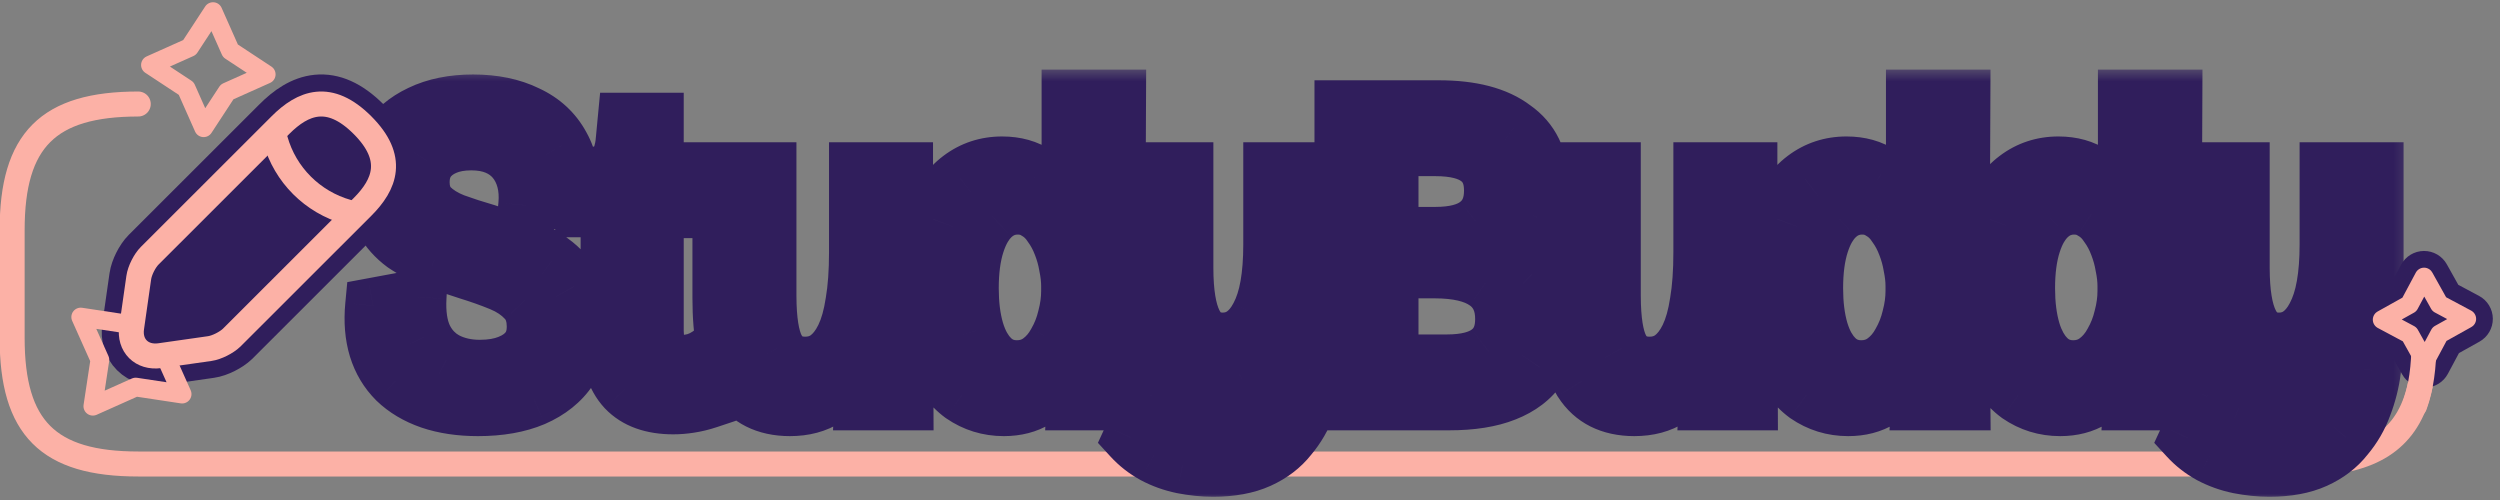 <svg width="200" height="40" viewBox="0 0 200 40" fill="none" xmlns="http://www.w3.org/2000/svg">
<rect x="0" y="0" width="200" height="40" fill="#808080" stroke="none"/>
<g clip-path="url(#clip0_2288_661)">
<path d="M11.061 8.321C3.854 8.321 0.971 11.201 0.971 18.401V27.041C0.971 34.24 3.854 37.12 11.061 37.12H183.879C189.022 37.12 191.964 35.653 193.226 32.196C193.732 30.809 193.969 29.102 193.969 27.041V24.161" stroke="#FCB1A6" stroke-width="2" stroke-linecap="round" stroke-linejoin="round"/>
<path d="M38.237 32.66C36.809 32.66 35.535 32.47 34.417 32.089C33.322 31.709 32.405 31.162 31.667 30.448C30.953 29.735 30.441 28.879 30.132 27.88C29.822 26.857 29.727 25.716 29.846 24.455L33.488 23.777C33.417 25.062 33.572 26.12 33.953 26.952C34.357 27.785 34.94 28.403 35.702 28.807C36.488 29.212 37.38 29.414 38.38 29.414C39.285 29.414 40.059 29.283 40.701 29.021C41.368 28.76 41.88 28.391 42.237 27.916C42.594 27.44 42.772 26.845 42.772 26.132C42.772 25.228 42.522 24.515 42.022 23.991C41.523 23.444 40.868 23.004 40.059 22.672C39.249 22.338 38.38 22.029 37.452 21.744C36.547 21.459 35.643 21.149 34.738 20.816C33.857 20.483 33.048 20.067 32.31 19.568C31.596 19.045 31.024 18.402 30.596 17.642C30.168 16.88 29.953 15.941 29.953 14.823C29.953 13.491 30.275 12.338 30.917 11.363C31.56 10.364 32.465 9.591 33.631 9.044C34.821 8.473 36.226 8.188 37.845 8.188C39.511 8.188 40.951 8.485 42.165 9.08C43.403 9.651 44.331 10.507 44.95 11.648C45.593 12.79 45.843 14.193 45.7 15.858L42.094 16.429C42.165 15.691 42.118 15.014 41.951 14.395C41.784 13.777 41.511 13.242 41.13 12.79C40.749 12.338 40.273 11.993 39.701 11.755C39.13 11.518 38.464 11.399 37.702 11.399C36.892 11.399 36.19 11.529 35.595 11.791C35 12.053 34.536 12.421 34.202 12.897C33.893 13.373 33.738 13.931 33.738 14.573C33.738 15.382 33.976 16.036 34.452 16.536C34.928 17.011 35.559 17.404 36.345 17.713C37.13 17.998 37.975 18.272 38.88 18.533C39.832 18.842 40.761 19.175 41.665 19.532C42.57 19.889 43.391 20.341 44.129 20.888C44.891 21.435 45.486 22.113 45.914 22.921C46.367 23.73 46.593 24.741 46.593 25.953C46.593 27.357 46.26 28.558 45.593 29.556C44.927 30.555 43.962 31.328 42.701 31.875C41.463 32.398 39.975 32.66 38.237 32.66ZM53.859 32.517C52.169 32.517 50.883 32.054 50.002 31.126C49.122 30.175 48.681 28.772 48.681 26.917V16.75H46.646V14.003H47.324C48.205 13.931 48.836 13.67 49.217 13.218C49.598 12.766 49.824 12.076 49.895 11.149L50.038 9.651H52.466V13.61H56.644V16.821H52.466V26.453C52.466 27.357 52.657 28.011 53.038 28.415C53.418 28.819 53.93 29.021 54.573 29.021C54.906 29.021 55.251 28.974 55.608 28.879C55.989 28.76 56.335 28.593 56.644 28.379V32.054C56.144 32.22 55.656 32.339 55.18 32.41C54.728 32.482 54.287 32.517 53.859 32.517ZM63.197 32.66C61.269 32.66 59.853 31.947 58.948 30.52C58.067 29.069 57.627 26.845 57.627 23.849V13.61H61.483V23.635C61.483 25.609 61.709 27.024 62.162 27.88C62.638 28.736 63.388 29.164 64.411 29.164C65.078 29.164 65.661 28.986 66.161 28.629C66.685 28.248 67.125 27.689 67.482 26.952C67.839 26.215 68.101 25.288 68.268 24.17C68.458 23.052 68.553 21.72 68.553 20.174V13.61H72.41V22.886L72.445 32.196H68.982L69.339 24.634H69.053C68.887 26.56 68.553 28.118 68.053 29.307C67.577 30.472 66.935 31.328 66.125 31.875C65.316 32.398 64.34 32.66 63.197 32.66ZM80.31 32.66C79.073 32.66 77.954 32.315 76.954 31.626C75.978 30.912 75.192 29.83 74.597 28.379C74.026 26.929 73.74 25.085 73.74 22.85C73.74 20.709 74.014 18.926 74.561 17.499C75.109 16.048 75.859 14.966 76.811 14.252C77.787 13.515 78.906 13.147 80.168 13.147C81.263 13.147 82.191 13.408 82.953 13.931C83.738 14.431 84.369 15.216 84.845 16.286C85.345 17.332 85.702 18.652 85.916 20.246H86.238C86.095 19.223 85.964 18.284 85.845 17.427C85.75 16.547 85.678 15.751 85.631 15.037C85.583 14.3 85.559 13.634 85.559 13.04V7.796H89.451L89.38 24.17L89.451 32.196H85.952L86.238 26.132H85.916C85.654 27.63 85.274 28.867 84.774 29.842C84.274 30.817 83.655 31.53 82.917 31.982C82.179 32.434 81.31 32.66 80.31 32.66ZM81.346 29.45C82.036 29.45 82.643 29.259 83.167 28.879C83.691 28.498 84.119 27.999 84.452 27.38C84.809 26.762 85.071 26.096 85.238 25.383C85.428 24.669 85.524 23.968 85.524 23.278V22.886C85.524 22.386 85.464 21.851 85.345 21.28C85.25 20.709 85.095 20.151 84.881 19.604C84.667 19.033 84.393 18.521 84.06 18.07C83.75 17.594 83.369 17.225 82.917 16.964C82.489 16.678 81.989 16.536 81.417 16.536C80.655 16.536 79.989 16.797 79.418 17.32C78.87 17.82 78.442 18.557 78.132 19.532C77.823 20.507 77.668 21.684 77.668 23.064C77.668 24.348 77.811 25.478 78.096 26.453C78.382 27.404 78.799 28.142 79.346 28.665C79.894 29.188 80.56 29.45 81.346 29.45ZM97.052 37.512C96.243 37.512 95.421 37.428 94.588 37.262C93.779 37.096 93.017 36.822 92.303 36.441C91.613 36.061 91.006 35.585 90.482 35.015L92.017 31.697C92.636 32.529 93.386 33.112 94.267 33.445C95.148 33.802 96.028 33.98 96.909 33.98C98.219 33.98 99.254 33.683 100.016 33.088C100.778 32.494 101.325 31.673 101.658 30.627C102.015 29.556 102.206 28.332 102.23 26.952L102.48 23.207H102.123C102.004 25.014 101.682 26.465 101.158 27.559C100.635 28.653 99.968 29.45 99.159 29.949C98.35 30.425 97.433 30.662 96.409 30.662C95.172 30.662 94.148 30.329 93.338 29.663C92.553 28.998 91.958 28.034 91.553 26.774C91.172 25.49 90.982 23.956 90.982 22.172V13.61H94.838V21.423C94.838 23.397 95.076 24.86 95.552 25.811C96.028 26.762 96.778 27.238 97.802 27.238C98.421 27.238 98.968 27.071 99.445 26.738C99.921 26.405 100.325 25.918 100.659 25.276C101.016 24.61 101.278 23.801 101.444 22.85C101.611 21.899 101.694 20.805 101.694 19.568V13.61H105.551V26.952C105.551 27.761 105.479 28.653 105.336 29.628C105.217 30.579 104.979 31.518 104.622 32.446C104.289 33.374 103.801 34.218 103.158 34.979C102.539 35.764 101.73 36.382 100.73 36.834C99.73 37.286 98.504 37.512 97.052 37.512ZM107.39 32.196V8.652H115.102C116.412 8.652 117.566 8.783 118.566 9.044C119.566 9.306 120.412 9.698 121.101 10.221C121.815 10.721 122.351 11.339 122.708 12.076C123.065 12.814 123.244 13.67 123.244 14.645C123.244 15.596 123.054 16.464 122.672 17.249C122.292 18.01 121.697 18.628 120.887 19.104C120.101 19.58 119.066 19.865 117.78 19.96V20.281C119.899 20.4 121.483 20.959 122.529 21.958C123.601 22.933 124.136 24.277 124.136 25.989C124.136 27.321 123.815 28.451 123.172 29.378C122.554 30.306 121.637 31.007 120.423 31.483C119.233 31.959 117.733 32.196 115.924 32.196H107.39ZM111.246 28.986H115.745C117.245 28.986 118.364 28.7 119.102 28.13C119.864 27.559 120.244 26.691 120.244 25.525C120.244 24.217 119.78 23.242 118.852 22.6C117.948 21.958 116.579 21.637 114.745 21.637H111.246V28.986ZM111.246 18.783H114.817C116.341 18.783 117.471 18.486 118.209 17.891C118.971 17.297 119.351 16.417 119.351 15.251C119.351 14.11 118.983 13.265 118.245 12.719C117.507 12.148 116.364 11.862 114.817 11.862H111.246V18.783ZM130.746 32.66C128.817 32.66 127.401 31.947 126.496 30.52C125.616 29.069 125.175 26.845 125.175 23.849V13.61H129.032V23.635C129.032 25.609 129.258 27.024 129.71 27.88C130.186 28.736 130.936 29.164 131.96 29.164C132.627 29.164 133.209 28.986 133.709 28.629C134.234 28.248 134.673 27.689 135.03 26.952C135.387 26.215 135.65 25.288 135.816 24.17C136.007 23.052 136.102 21.72 136.102 20.174V13.61H139.958V22.886L139.994 32.196H136.53L136.887 24.634H136.602C136.435 26.56 136.102 28.118 135.602 29.307C135.126 30.472 134.484 31.328 133.674 31.875C132.865 32.398 131.888 32.66 130.746 32.66ZM147.858 32.66C146.621 32.66 145.502 32.315 144.502 31.626C143.527 30.912 142.741 29.83 142.145 28.379C141.574 26.929 141.288 25.085 141.288 22.85C141.288 20.709 141.563 18.926 142.109 17.499C142.657 16.048 143.407 14.966 144.359 14.252C145.335 13.515 146.455 13.147 147.715 13.147C148.811 13.147 149.74 13.408 150.501 13.931C151.286 14.431 151.918 15.216 152.393 16.286C152.893 17.332 153.25 18.652 153.464 20.246H153.786C153.643 19.223 153.512 18.284 153.393 17.427C153.298 16.547 153.227 15.751 153.179 15.037C153.132 14.3 153.107 13.634 153.107 13.04V7.796H156.999L156.928 24.17L156.999 32.196H153.5L153.786 26.132H153.464C153.203 27.63 152.822 28.867 152.322 29.842C151.822 30.817 151.204 31.53 150.465 31.982C149.727 32.434 148.858 32.66 147.858 32.66ZM148.894 29.45C149.585 29.45 150.192 29.259 150.715 28.879C151.239 28.498 151.668 27.999 152 27.38C152.357 26.762 152.62 26.096 152.786 25.383C152.977 24.669 153.072 23.968 153.072 23.278V22.886C153.072 22.386 153.012 21.851 152.893 21.28C152.798 20.709 152.643 20.151 152.429 19.604C152.215 19.033 151.941 18.521 151.608 18.07C151.299 17.594 150.918 17.225 150.465 16.964C150.036 16.678 149.537 16.536 148.965 16.536C148.204 16.536 147.537 16.797 146.966 17.32C146.419 17.82 145.99 18.557 145.68 19.532C145.371 20.507 145.216 21.684 145.216 23.064C145.216 24.348 145.359 25.478 145.644 26.453C145.93 27.404 146.347 28.142 146.894 28.665C147.442 29.188 148.108 29.45 148.894 29.45ZM164.816 32.66C163.577 32.66 162.459 32.315 161.46 31.626C160.483 30.912 159.698 29.83 159.103 28.379C158.532 26.929 158.246 25.085 158.246 22.85C158.246 20.709 158.519 18.926 159.067 17.499C159.614 16.048 160.364 14.966 161.317 14.252C162.292 13.515 163.411 13.147 164.673 13.147C165.768 13.147 166.696 13.408 167.458 13.931C168.244 14.431 168.874 15.216 169.351 16.286C169.851 17.332 170.208 18.652 170.422 20.246H170.743C170.601 19.223 170.469 18.284 170.351 17.427C170.255 16.547 170.183 15.751 170.136 15.037C170.088 14.3 170.065 13.634 170.065 13.04V7.796H173.957L173.886 24.17L173.957 32.196H170.458L170.743 26.132H170.422C170.16 27.63 169.779 28.867 169.279 29.842C168.78 30.817 168.16 31.53 167.423 31.982C166.684 32.434 165.816 32.66 164.816 32.66ZM165.852 29.45C166.541 29.45 167.148 29.259 167.673 28.879C168.196 28.498 168.624 27.999 168.958 27.38C169.315 26.762 169.576 26.096 169.744 25.383C169.933 24.669 170.029 23.968 170.029 23.278V22.886C170.029 22.386 169.969 21.851 169.851 21.28C169.755 20.709 169.601 20.151 169.387 19.604C169.172 19.033 168.898 18.521 168.565 18.07C168.255 17.594 167.875 17.225 167.423 16.964C166.994 16.678 166.494 16.536 165.923 16.536C165.161 16.536 164.495 16.797 163.923 17.32C163.375 17.82 162.947 18.557 162.638 19.532C162.328 20.507 162.174 21.684 162.174 23.064C162.174 24.348 162.317 25.478 162.602 26.453C162.888 27.404 163.304 28.142 163.852 28.665C164.399 29.188 165.066 29.45 165.852 29.45ZM181.557 37.512C180.748 37.512 179.927 37.428 179.093 37.262C178.284 37.096 177.522 36.822 176.808 36.441C176.119 36.061 175.512 35.585 174.987 35.015L176.523 31.697C177.142 32.529 177.892 33.112 178.772 33.445C179.654 33.802 180.534 33.98 181.414 33.98C182.724 33.98 183.76 33.683 184.521 33.088C185.283 32.494 185.831 31.673 186.164 30.627C186.521 29.556 186.711 28.332 186.735 26.952L186.985 23.207H186.628C186.509 25.014 186.188 26.465 185.664 27.559C185.14 28.653 184.474 29.45 183.664 29.949C182.855 30.425 181.939 30.662 180.915 30.662C179.677 30.662 178.654 30.329 177.844 29.663C177.058 28.998 176.463 28.034 176.058 26.774C175.678 25.49 175.487 23.956 175.487 22.172V13.61H179.343V21.423C179.343 23.397 179.582 24.86 180.058 25.811C180.534 26.762 181.284 27.238 182.307 27.238C182.926 27.238 183.474 27.071 183.95 26.738C184.426 26.405 184.831 25.918 185.164 25.276C185.521 24.61 185.783 23.801 185.949 22.85C186.117 21.899 186.199 20.805 186.199 19.568V13.61H190.056V26.952C190.056 27.761 189.984 28.653 189.841 29.628C189.723 30.579 189.484 31.518 189.127 32.446C188.795 33.374 188.306 34.218 187.663 34.979C187.045 35.764 186.235 36.382 185.235 36.834C184.235 37.286 183.01 37.512 181.557 37.512Z" fill="white"/>
<mask id="mask0_2288_661" style="mask-type:luminance" maskUnits="userSpaceOnUse" x="26" y="5" width="167" height="35">
<path d="M192.806 5.441H26.543V40H192.806V5.441Z" fill="white"/>
<path d="M38.237 32.66C36.809 32.66 35.536 32.47 34.417 32.089C33.322 31.709 32.405 31.162 31.667 30.448C30.953 29.735 30.441 28.879 30.132 27.88C29.822 26.857 29.727 25.716 29.846 24.455L33.488 23.777C33.417 25.062 33.572 26.12 33.953 26.952C34.357 27.785 34.94 28.403 35.702 28.808C36.488 29.212 37.38 29.414 38.38 29.414C39.285 29.414 40.059 29.283 40.701 29.021C41.368 28.76 41.88 28.391 42.237 27.916C42.594 27.44 42.772 26.845 42.772 26.132C42.772 25.228 42.522 24.515 42.022 23.991C41.523 23.445 40.868 23.005 40.059 22.672C39.249 22.339 38.38 22.029 37.452 21.744C36.547 21.459 35.643 21.149 34.738 20.817C33.857 20.484 33.048 20.067 32.31 19.568C31.596 19.045 31.024 18.403 30.596 17.642C30.168 16.881 29.953 15.941 29.953 14.823C29.953 13.492 30.275 12.338 30.917 11.363C31.56 10.364 32.465 9.591 33.631 9.044C34.822 8.473 36.226 8.188 37.845 8.188C39.511 8.188 40.951 8.485 42.165 9.08C43.403 9.651 44.331 10.507 44.95 11.648C45.593 12.79 45.843 14.193 45.7 15.858L42.094 16.429C42.165 15.691 42.118 15.014 41.951 14.395C41.784 13.777 41.511 13.242 41.13 12.79C40.749 12.338 40.273 11.993 39.701 11.755C39.13 11.518 38.464 11.399 37.702 11.399C36.892 11.399 36.19 11.53 35.595 11.791C35 12.053 34.536 12.421 34.203 12.897C33.893 13.373 33.738 13.931 33.738 14.574C33.738 15.382 33.976 16.036 34.452 16.536C34.929 17.011 35.559 17.404 36.345 17.713C37.13 17.998 37.975 18.272 38.88 18.533C39.832 18.843 40.761 19.176 41.665 19.532C42.57 19.889 43.391 20.341 44.129 20.888C44.891 21.435 45.486 22.113 45.915 22.921C46.367 23.73 46.593 24.741 46.593 25.954C46.593 27.357 46.26 28.558 45.593 29.557C44.927 30.555 43.963 31.328 42.701 31.875C41.463 32.399 39.975 32.66 38.237 32.66ZM53.859 32.517C52.169 32.517 50.883 32.054 50.002 31.126C49.122 30.175 48.681 28.772 48.681 26.917V16.75H46.646V14.003H47.324C48.205 13.931 48.836 13.67 49.217 13.218C49.598 12.766 49.824 12.076 49.895 11.149L50.038 9.651H52.466V13.611H56.644V16.821H52.466V26.453C52.466 27.357 52.657 28.011 53.038 28.415C53.419 28.819 53.93 29.021 54.573 29.021C54.906 29.021 55.252 28.974 55.609 28.879C55.989 28.76 56.335 28.593 56.644 28.379V32.054C56.144 32.22 55.656 32.339 55.18 32.41C54.728 32.482 54.287 32.517 53.859 32.517ZM63.197 32.66C61.269 32.66 59.853 31.947 58.948 30.52C58.067 29.069 57.627 26.845 57.627 23.849V13.611H61.483V23.635C61.483 25.609 61.709 27.024 62.162 27.88C62.638 28.736 63.388 29.164 64.411 29.164C65.078 29.164 65.661 28.986 66.161 28.629C66.685 28.249 67.125 27.69 67.482 26.952C67.839 26.215 68.101 25.288 68.268 24.17C68.458 23.052 68.553 21.72 68.553 20.174V13.611H72.41V22.886L72.446 32.197H68.982L69.339 24.634H69.053C68.887 26.56 68.553 28.118 68.053 29.307C67.577 30.472 66.935 31.328 66.125 31.875C65.316 32.399 64.34 32.66 63.197 32.66ZM80.31 32.66C79.073 32.66 77.954 32.315 76.954 31.626C75.978 30.912 75.192 29.83 74.597 28.379C74.026 26.929 73.74 25.085 73.74 22.85C73.74 20.709 74.014 18.926 74.561 17.499C75.109 16.048 75.859 14.966 76.811 14.253C77.787 13.515 78.906 13.147 80.168 13.147C81.263 13.147 82.191 13.408 82.953 13.931C83.738 14.431 84.369 15.216 84.845 16.286C85.345 17.332 85.702 18.652 85.916 20.246H86.238C86.095 19.223 85.964 18.284 85.845 17.427C85.75 16.548 85.678 15.751 85.631 15.037C85.583 14.3 85.559 13.634 85.559 13.04V7.796H89.451L89.38 24.17L89.451 32.197H85.952L86.238 26.132H85.916C85.655 27.63 85.274 28.867 84.774 29.842C84.274 30.817 83.655 31.531 82.917 31.982C82.179 32.434 81.31 32.66 80.31 32.66ZM81.346 29.45C82.036 29.45 82.643 29.259 83.167 28.879C83.691 28.498 84.119 27.999 84.452 27.381C84.809 26.762 85.071 26.096 85.238 25.383C85.428 24.669 85.524 23.968 85.524 23.278V22.886C85.524 22.386 85.464 21.851 85.345 21.28C85.25 20.709 85.095 20.151 84.881 19.604C84.667 19.033 84.393 18.521 84.06 18.07C83.75 17.594 83.369 17.225 82.917 16.964C82.489 16.678 81.989 16.536 81.417 16.536C80.656 16.536 79.989 16.797 79.418 17.32C78.87 17.82 78.442 18.557 78.132 19.532C77.823 20.507 77.668 21.685 77.668 23.064C77.668 24.348 77.811 25.478 78.097 26.453C78.382 27.404 78.799 28.142 79.346 28.665C79.894 29.188 80.56 29.45 81.346 29.45ZM97.052 37.512C96.243 37.512 95.422 37.429 94.588 37.262C93.779 37.096 93.017 36.822 92.303 36.442C91.613 36.061 91.006 35.586 90.482 35.015L92.017 31.697C92.636 32.529 93.386 33.112 94.267 33.445C95.148 33.802 96.029 33.98 96.909 33.98C98.219 33.98 99.254 33.683 100.016 33.088C100.778 32.494 101.325 31.673 101.658 30.627C102.016 29.557 102.206 28.332 102.23 26.952L102.48 23.207H102.123C102.004 25.014 101.682 26.465 101.159 27.559C100.635 28.653 99.968 29.45 99.159 29.949C98.35 30.425 97.433 30.663 96.409 30.663C95.172 30.663 94.148 30.329 93.339 29.664C92.553 28.998 91.958 28.035 91.553 26.774C91.172 25.49 90.982 23.956 90.982 22.172V13.611H94.838V21.423C94.838 23.397 95.076 24.86 95.552 25.811C96.029 26.762 96.778 27.238 97.802 27.238C98.421 27.238 98.968 27.071 99.445 26.738C99.921 26.405 100.325 25.918 100.659 25.276C101.016 24.61 101.278 23.801 101.444 22.85C101.611 21.899 101.694 20.805 101.694 19.568V13.611H105.551V26.952C105.551 27.761 105.479 28.653 105.336 29.628C105.217 30.579 104.979 31.519 104.622 32.446C104.289 33.374 103.801 34.218 103.158 34.979C102.539 35.764 101.73 36.382 100.73 36.834C99.73 37.286 98.504 37.512 97.052 37.512ZM107.39 32.197V8.652H115.102C116.412 8.652 117.566 8.783 118.566 9.044C119.566 9.306 120.412 9.698 121.101 10.222C121.815 10.721 122.351 11.339 122.708 12.076C123.065 12.814 123.244 13.67 123.244 14.645C123.244 15.596 123.054 16.464 122.672 17.249C122.292 18.01 121.697 18.628 120.887 19.104C120.101 19.58 119.066 19.865 117.78 19.96V20.281C119.899 20.4 121.483 20.959 122.529 21.958C123.601 22.933 124.136 24.277 124.136 25.989C124.136 27.321 123.815 28.451 123.172 29.378C122.554 30.306 121.637 31.007 120.423 31.483C119.233 31.959 117.734 32.197 115.924 32.197H107.39ZM111.246 28.986H115.745C117.245 28.986 118.364 28.7 119.102 28.13C119.864 27.559 120.244 26.691 120.244 25.526C120.244 24.218 119.78 23.242 118.852 22.6C117.948 21.958 116.579 21.637 114.745 21.637H111.246V28.986ZM111.246 18.783H114.817C116.341 18.783 117.471 18.486 118.209 17.891C118.971 17.297 119.352 16.417 119.352 15.251C119.352 14.11 118.983 13.266 118.245 12.719C117.507 12.148 116.364 11.863 114.817 11.863H111.246V18.783ZM130.746 32.66C128.817 32.66 127.401 31.947 126.496 30.52C125.616 29.069 125.175 26.845 125.175 23.849V13.611H129.032V23.635C129.032 25.609 129.258 27.024 129.71 27.88C130.187 28.736 130.936 29.164 131.96 29.164C132.627 29.164 133.209 28.986 133.709 28.629C134.234 28.249 134.673 27.69 135.03 26.952C135.388 26.215 135.65 25.288 135.816 24.17C136.007 23.052 136.102 21.72 136.102 20.174V13.611H139.958V22.886L139.994 32.197H136.53L136.887 24.634H136.602C136.435 26.56 136.102 28.118 135.602 29.307C135.126 30.472 134.484 31.328 133.674 31.875C132.865 32.399 131.888 32.66 130.746 32.66ZM147.858 32.66C146.621 32.66 145.502 32.315 144.502 31.626C143.527 30.912 142.741 29.83 142.145 28.379C141.574 26.929 141.288 25.085 141.288 22.85C141.288 20.709 141.563 18.926 142.109 17.499C142.657 16.048 143.407 14.966 144.359 14.253C145.335 13.515 146.455 13.147 147.716 13.147C148.811 13.147 149.74 13.408 150.501 13.931C151.286 14.431 151.918 15.216 152.393 16.286C152.893 17.332 153.25 18.652 153.464 20.246H153.786C153.643 19.223 153.512 18.284 153.393 17.427C153.298 16.548 153.227 15.751 153.179 15.037C153.132 14.3 153.107 13.634 153.107 13.04V7.796H157L156.928 24.17L157 32.197H153.5L153.786 26.132H153.464C153.203 27.63 152.822 28.867 152.322 29.842C151.822 30.817 151.204 31.531 150.465 31.982C149.727 32.434 148.858 32.66 147.858 32.66ZM148.894 29.45C149.585 29.45 150.192 29.259 150.715 28.879C151.239 28.498 151.668 27.999 152 27.381C152.358 26.762 152.62 26.096 152.786 25.383C152.977 24.669 153.072 23.968 153.072 23.278V22.886C153.072 22.386 153.013 21.851 152.893 21.28C152.798 20.709 152.643 20.151 152.429 19.604C152.215 19.033 151.941 18.521 151.608 18.07C151.299 17.594 150.918 17.225 150.465 16.964C150.037 16.678 149.537 16.536 148.965 16.536C148.204 16.536 147.537 16.797 146.966 17.32C146.419 17.82 145.99 18.557 145.68 19.532C145.371 20.507 145.216 21.685 145.216 23.064C145.216 24.348 145.359 25.478 145.645 26.453C145.93 27.404 146.348 28.142 146.894 28.665C147.442 29.188 148.108 29.45 148.894 29.45ZM164.816 32.66C163.577 32.66 162.459 32.315 161.46 31.626C160.483 30.912 159.698 29.83 159.103 28.379C158.532 26.929 158.246 25.085 158.246 22.85C158.246 20.709 158.519 18.926 159.067 17.499C159.614 16.048 160.364 14.966 161.317 14.253C162.292 13.515 163.411 13.147 164.673 13.147C165.768 13.147 166.696 13.408 167.458 13.931C168.244 14.431 168.874 15.216 169.351 16.286C169.851 17.332 170.208 18.652 170.422 20.246H170.744C170.601 19.223 170.469 18.284 170.351 17.427C170.255 16.548 170.183 15.751 170.137 15.037C170.089 14.3 170.065 13.634 170.065 13.04V7.796H173.957L173.886 24.17L173.957 32.197H170.458L170.744 26.132H170.422C170.16 27.63 169.779 28.867 169.28 29.842C168.78 30.817 168.16 31.531 167.423 31.982C166.684 32.434 165.816 32.66 164.816 32.66ZM165.852 29.45C166.541 29.45 167.148 29.259 167.673 28.879C168.196 28.498 168.625 27.999 168.958 27.381C169.315 26.762 169.576 26.096 169.744 25.383C169.933 24.669 170.029 23.968 170.029 23.278V22.886C170.029 22.386 169.969 21.851 169.851 21.28C169.755 20.709 169.601 20.151 169.387 19.604C169.172 19.033 168.898 18.521 168.565 18.07C168.255 17.594 167.875 17.225 167.423 16.964C166.994 16.678 166.494 16.536 165.923 16.536C165.161 16.536 164.495 16.797 163.923 17.32C163.376 17.82 162.947 18.557 162.638 19.532C162.328 20.507 162.174 21.685 162.174 23.064C162.174 24.348 162.317 25.478 162.602 26.453C162.888 27.404 163.304 28.142 163.852 28.665C164.399 29.188 165.066 29.45 165.852 29.45ZM181.557 37.512C180.748 37.512 179.927 37.429 179.094 37.262C178.285 37.096 177.522 36.822 176.808 36.442C176.119 36.061 175.512 35.586 174.987 35.015L176.523 31.697C177.142 32.529 177.892 33.112 178.772 33.445C179.654 33.802 180.534 33.98 181.415 33.98C182.725 33.98 183.76 33.683 184.521 33.088C185.283 32.494 185.831 31.673 186.164 30.627C186.521 29.557 186.712 28.332 186.735 26.952L186.985 23.207H186.628C186.51 25.014 186.188 26.465 185.664 27.559C185.14 28.653 184.474 29.45 183.664 29.949C182.855 30.425 181.939 30.663 180.915 30.663C179.677 30.663 178.654 30.329 177.844 29.664C177.058 28.998 176.463 28.035 176.058 26.774C175.678 25.49 175.487 23.956 175.487 22.172V13.611H179.343V21.423C179.343 23.397 179.582 24.86 180.058 25.811C180.534 26.762 181.284 27.238 182.307 27.238C182.927 27.238 183.474 27.071 183.95 26.738C184.426 26.405 184.831 25.918 185.164 25.276C185.521 24.61 185.783 23.801 185.949 22.85C186.117 21.899 186.199 20.805 186.199 19.568V13.611H190.056V26.952C190.056 27.761 189.984 28.653 189.841 29.628C189.723 30.579 189.484 31.519 189.127 32.446C188.795 33.374 188.306 34.218 187.663 34.979C187.045 35.764 186.235 36.382 185.235 36.834C184.235 37.286 183.01 37.512 181.557 37.512Z" fill="black"/>
</mask>
<g mask="url(#mask0_2288_661)">
<path d="M34.417 32.089L33.684 34.195L33.697 34.2L34.417 32.089ZM31.667 30.448L30.089 32.025L30.102 32.038L30.115 32.051L31.667 30.448ZM30.132 27.88L27.995 28.525L28 28.539L30.132 27.88ZM29.846 24.455L29.438 22.263L27.782 22.571L27.624 24.246L29.846 24.455ZM33.488 23.777L35.717 23.901L35.874 21.066L33.08 21.585L33.488 23.777ZM33.953 26.952L31.923 27.879L31.934 27.903L31.945 27.927L33.953 26.952ZM35.702 28.807L34.655 30.776L34.668 30.783L34.68 30.79L35.702 28.807ZM40.701 29.021L39.885 26.946L39.872 26.951L39.859 26.957L40.701 29.021ZM42.022 23.991L40.374 25.495L40.391 25.513L40.408 25.531L42.022 23.991ZM37.452 21.744L36.78 23.87L36.788 23.873L36.795 23.875L37.452 21.744ZM34.738 20.817L33.948 22.902L33.957 22.905L33.967 22.909L34.738 20.817ZM32.31 19.568L30.99 21.366L31.024 21.39L31.058 21.414L32.31 19.568ZM30.917 11.363L32.781 12.589L32.788 12.579L32.795 12.569L30.917 11.363ZM33.631 9.044L34.579 11.062L34.588 11.058L34.597 11.054L33.631 9.044ZM42.165 9.08L41.183 11.082L41.206 11.093L41.23 11.104L42.165 9.08ZM44.95 11.648L42.988 12.71L42.997 12.726L43.005 12.742L44.95 11.648ZM45.7 15.858L46.049 18.06L47.775 17.787L47.924 16.048L45.7 15.858ZM42.094 16.429L39.873 16.214L39.595 19.082L42.443 18.631L42.094 16.429ZM34.203 12.897L32.374 11.618L32.352 11.65L32.331 11.682L34.203 12.897ZM34.452 16.536L32.836 18.073L32.855 18.093L32.874 18.112L34.452 16.536ZM36.345 17.713L35.527 19.787L35.554 19.798L35.582 19.808L36.345 17.713ZM38.88 18.533L39.57 16.413L39.535 16.402L39.501 16.392L38.88 18.533ZM44.129 20.888L42.799 22.678L42.813 22.689L42.827 22.698L44.129 20.888ZM45.914 22.921L43.942 23.965L43.954 23.987L43.966 24.009L45.914 22.921ZM42.701 31.875L43.57 33.929L43.58 33.925L43.589 33.921L42.701 31.875ZM38.237 30.431C37.004 30.431 35.981 30.266 35.136 29.979L33.697 34.2C35.09 34.674 36.614 34.89 38.237 34.89V30.431ZM35.15 29.984C34.322 29.696 33.696 29.307 33.219 28.846L30.115 32.051C31.115 33.017 32.322 33.722 33.684 34.195L35.15 29.984ZM33.245 28.872C32.797 28.424 32.47 27.886 32.264 27.221L28 28.539C28.413 29.871 29.109 31.046 30.089 32.025L33.245 28.872ZM32.268 27.235C32.056 26.535 31.971 25.69 32.068 24.665L27.624 24.246C27.483 25.742 27.588 27.18 27.995 28.525L32.268 27.235ZM30.255 26.647L33.897 25.969L33.08 21.585L29.438 22.263L30.255 26.647ZM31.26 23.654C31.176 25.161 31.343 26.612 31.923 27.879L35.982 26.025C35.8 25.628 35.658 24.962 35.717 23.901L31.26 23.654ZM31.945 27.927C32.54 29.151 33.444 30.134 34.655 30.776L36.749 26.838C36.437 26.672 36.174 26.419 35.96 25.978L31.945 27.927ZM34.68 30.79C35.821 31.377 37.072 31.643 38.38 31.643V27.184C37.689 27.184 37.154 27.047 36.724 26.825L34.68 30.79ZM38.38 31.643C39.49 31.643 40.566 31.484 41.543 31.086L39.859 26.957C39.551 27.082 39.079 27.184 38.38 27.184V31.643ZM41.517 31.097C42.49 30.715 43.37 30.122 44.022 29.253L40.451 26.578C40.389 26.661 40.245 26.805 39.885 26.946L41.517 31.097ZM44.022 29.253C44.723 28.319 45.004 27.229 45.004 26.132H40.541C40.541 26.462 40.464 26.561 40.451 26.578L44.022 29.253ZM45.004 26.132C45.004 24.805 44.626 23.487 43.637 22.452L40.408 25.531C40.419 25.542 40.541 25.651 40.541 26.132H45.004ZM43.67 22.488C42.912 21.659 41.967 21.046 40.908 20.61L39.209 24.733C39.769 24.963 40.133 25.23 40.374 25.495L43.67 22.488ZM40.908 20.61C40.029 20.248 39.095 19.916 38.108 19.613L36.795 23.875C37.665 24.142 38.469 24.429 39.209 24.733L40.908 20.61ZM38.124 19.618C37.253 19.343 36.382 19.045 35.51 18.724L33.967 22.909C34.904 23.253 35.841 23.574 36.78 23.87L38.124 19.618ZM35.528 18.731C34.801 18.456 34.148 18.119 33.562 17.722L31.058 21.414C31.948 22.016 32.914 22.511 33.948 22.902L35.528 18.731ZM33.63 17.77C33.168 17.432 32.812 17.029 32.541 16.549L28.651 18.735C29.237 19.776 30.023 20.657 30.99 21.366L33.63 17.77ZM32.541 16.549C32.346 16.202 32.185 15.663 32.185 14.823H27.722C27.722 16.219 27.989 17.559 28.651 18.735L32.541 16.549ZM32.185 14.823C32.185 13.864 32.411 13.151 32.781 12.589L29.054 10.137C28.138 11.525 27.722 13.119 27.722 14.823H32.185ZM32.795 12.569C33.191 11.952 33.76 11.447 34.579 11.062L32.683 7.026C31.17 7.736 29.929 8.776 29.04 10.157L32.795 12.569ZM34.597 11.054C35.425 10.657 36.486 10.418 37.845 10.418V5.958C35.966 5.958 34.217 6.29 32.665 7.034L34.597 11.054ZM37.845 10.418C39.248 10.418 40.337 10.668 41.183 11.082L43.148 7.078C41.565 6.303 39.774 5.958 37.845 5.958V10.418ZM41.23 11.104C42.053 11.484 42.61 12.014 42.988 12.71L46.913 10.586C46.053 9 44.753 7.817 43.1 7.056L41.23 11.104ZM43.005 12.742C43.375 13.398 43.592 14.326 43.477 15.668L47.924 16.048C48.094 14.06 47.812 12.182 46.896 10.555L43.005 12.742ZM45.351 13.656L41.745 14.226L42.443 18.631L46.049 18.06L45.351 13.656ZM44.315 16.643C44.408 15.681 44.352 14.73 44.106 13.816L39.796 14.975C39.883 15.297 39.922 15.702 39.873 16.214L44.315 16.643ZM44.106 13.816C43.862 12.909 43.445 12.075 42.837 11.354L39.423 14.226C39.576 14.408 39.707 14.645 39.796 14.975L44.106 13.816ZM42.837 11.354C42.216 10.617 41.444 10.065 40.56 9.697L38.843 13.814C39.102 13.921 39.282 14.059 39.423 14.226L42.837 11.354ZM40.56 9.697C39.661 9.323 38.692 9.169 37.702 9.169V13.628C38.235 13.628 38.599 13.712 38.843 13.814L40.56 9.697ZM37.702 9.169C36.657 9.169 35.635 9.338 34.696 9.75L36.494 13.832C36.745 13.721 37.128 13.628 37.702 13.628V9.169ZM34.696 9.75C33.773 10.156 32.969 10.77 32.374 11.618L36.031 14.175C36.103 14.073 36.227 13.949 36.494 13.832L34.696 9.75ZM32.331 11.682C31.756 12.565 31.507 13.559 31.507 14.574H35.97C35.97 14.304 36.03 14.18 36.074 14.112L32.331 11.682ZM31.507 14.574C31.507 15.849 31.898 17.089 32.836 18.073L36.069 14.998C36.055 14.984 35.97 14.915 35.97 14.574H31.507ZM32.874 18.112C33.614 18.852 34.526 19.394 35.527 19.787L37.163 15.639C36.592 15.414 36.243 15.171 36.031 14.959L32.874 18.112ZM35.582 19.808C36.42 20.113 37.313 20.401 38.26 20.675L39.501 16.392C38.638 16.142 37.841 15.884 37.108 15.617L35.582 19.808ZM38.19 20.654C39.1 20.949 39.985 21.267 40.846 21.606L42.485 17.458C41.536 17.084 40.565 16.736 39.57 16.413L38.19 20.654ZM40.846 21.606C41.579 21.895 42.227 22.254 42.799 22.678L45.459 19.097C44.555 18.427 43.56 17.883 42.485 17.458L40.846 21.606ZM42.827 22.698C43.316 23.05 43.679 23.467 43.942 23.965L47.887 21.878C47.293 20.758 46.466 19.82 45.432 19.077L42.827 22.698ZM43.966 24.009C44.184 24.398 44.361 25.007 44.361 25.953H48.825C48.825 24.474 48.55 23.062 47.863 21.834L43.966 24.009ZM44.361 25.953C44.361 26.992 44.119 27.746 43.736 28.32L47.45 30.793C48.4 29.37 48.825 27.721 48.825 25.953H44.361ZM43.736 28.32C43.341 28.912 42.739 29.428 41.812 29.83L43.589 33.921C45.186 33.228 46.512 32.199 47.45 30.793L43.736 28.32ZM41.831 29.822C40.936 30.2 39.76 30.431 38.237 30.431V34.89C40.19 34.89 41.99 34.597 43.57 33.929L41.831 29.822ZM50.002 31.126L48.364 32.64L48.374 32.651L48.383 32.661L50.002 31.126ZM48.681 16.75H50.913V14.52H48.681V16.75ZM46.646 16.75H44.414V18.979H46.646V16.75ZM46.646 14.003V11.773H44.414V14.003H46.646ZM47.324 14.003V16.233H47.415L47.505 16.225L47.324 14.003ZM49.895 11.149L47.674 10.938L47.672 10.958L47.67 10.978L49.895 11.149ZM50.038 9.651V7.421H48.009L47.816 9.439L50.038 9.651ZM52.466 9.651H54.698V7.421H52.466V9.651ZM52.466 13.61H50.235V15.84H52.466V13.61ZM56.644 13.61H58.876V11.381H56.644V13.61ZM56.644 16.821V19.051H58.876V16.821H56.644ZM52.466 16.821V14.591H50.235V16.821H52.466ZM55.609 28.879L56.184 31.033L56.229 31.021L56.274 31.007L55.609 28.879ZM56.644 28.379H58.876V24.124L55.374 26.546L56.644 28.379ZM56.644 32.054L57.35 34.169L58.876 33.661V32.054H56.644ZM55.18 32.41L54.849 30.206L54.84 30.207L54.832 30.208L55.18 32.41ZM53.859 30.288C52.576 30.288 51.958 29.946 51.621 29.592L48.383 32.661C49.809 34.162 51.762 34.747 53.859 34.747V30.288ZM51.641 29.612C51.279 29.221 50.913 28.451 50.913 26.917H46.45C46.45 29.092 46.965 31.129 48.364 32.64L51.641 29.612ZM50.913 26.917V16.75H46.45V26.917H50.913ZM48.681 14.52H46.646V18.979H48.681V14.52ZM48.878 16.75V14.003H44.414V16.75H48.878ZM46.646 16.233H47.324V11.773H46.646V16.233ZM47.505 16.225C48.688 16.129 50.005 15.744 50.924 14.654L47.51 11.782C47.583 11.696 47.64 11.678 47.602 11.694C47.555 11.714 47.417 11.758 47.144 11.781L47.505 16.225ZM50.924 14.654C51.734 13.693 52.032 12.465 52.12 11.32L47.67 10.978C47.645 11.311 47.596 11.532 47.551 11.668C47.508 11.801 47.479 11.818 47.51 11.782L50.924 14.654ZM52.117 11.36L52.26 9.862L47.816 9.439L47.674 10.938L52.117 11.36ZM50.038 11.88H52.466V7.421H50.038V11.88ZM50.235 9.651V13.61H54.698V9.651H50.235ZM52.466 15.84H56.644V11.381H52.466V15.84ZM54.412 13.61V16.821H58.876V13.61H54.412ZM56.644 14.591H52.466V19.051H56.644V14.591ZM50.235 16.821V26.453H54.698V16.821H50.235ZM50.235 26.453C50.235 27.587 50.46 28.932 51.413 29.943L54.663 26.887C54.763 26.993 54.771 27.063 54.752 26.999C54.731 26.927 54.698 26.758 54.698 26.453H50.235ZM51.413 29.943C52.282 30.866 53.42 31.251 54.573 31.251V26.792C54.486 26.792 54.482 26.779 54.528 26.796C54.55 26.805 54.576 26.818 54.603 26.837C54.63 26.855 54.65 26.873 54.663 26.887L51.413 29.943ZM54.573 31.251C55.12 31.251 55.659 31.173 56.184 31.033L55.034 26.724C54.844 26.775 54.692 26.792 54.573 26.792V31.251ZM56.274 31.007C56.857 30.825 57.409 30.562 57.914 30.212L55.374 26.546C55.261 26.624 55.121 26.695 54.943 26.751L56.274 31.007ZM54.412 28.379V32.054H58.876V28.379H54.412ZM55.938 29.939C55.549 30.068 55.187 30.155 54.849 30.206L55.511 34.615C56.126 34.523 56.739 34.372 57.35 34.169L55.938 29.939ZM54.832 30.208C54.487 30.263 54.163 30.288 53.859 30.288V34.747C54.412 34.747 54.968 34.701 55.528 34.613L54.832 30.208ZM58.948 30.52L57.04 31.676L57.051 31.695L57.063 31.713L58.948 30.52ZM57.627 13.61V11.381H55.395V13.61H57.627ZM61.483 13.61H63.715V11.381H61.483V13.61ZM62.162 27.88L60.188 28.921L60.199 28.942L60.211 28.963L62.162 27.88ZM66.161 28.629L67.458 30.443L67.466 30.438L67.474 30.432L66.161 28.629ZM68.268 24.17L66.068 23.796L66.064 23.819L66.06 23.841L68.268 24.17ZM68.553 13.61V11.381H66.322V13.61H68.553ZM72.41 13.61H74.642V11.381H72.41V13.61ZM72.41 22.886H70.178L70.178 22.894L72.41 22.886ZM72.445 32.196V34.426H74.686L74.677 32.188L72.445 32.196ZM68.982 32.196L66.753 32.091L66.642 34.426H68.982V32.196ZM69.339 24.634L71.568 24.739L71.678 22.404H69.339V24.634ZM69.053 24.634V22.404H67.006L66.83 24.442L69.053 24.634ZM68.053 29.307L65.996 28.444L65.992 28.454L65.987 28.464L68.053 29.307ZM66.125 31.875L67.338 33.747L67.357 33.735L67.376 33.722L66.125 31.875ZM63.197 30.431C61.907 30.431 61.265 30.008 60.834 29.327L57.063 31.713C58.44 33.885 60.631 34.89 63.197 34.89V30.431ZM60.856 29.363C60.294 28.437 59.859 26.709 59.859 23.849H55.395C55.395 26.982 55.841 29.701 57.04 31.676L60.856 29.363ZM59.859 23.849V13.61H55.395V23.849H59.859ZM57.627 15.84H61.483V11.381H57.627V15.84ZM59.252 13.61V23.635H63.715V13.61H59.252ZM59.252 23.635C59.252 25.669 59.466 27.554 60.188 28.921L64.135 26.839C63.953 26.493 63.715 25.549 63.715 23.635H59.252ZM60.211 28.963C60.62 29.698 61.199 30.337 61.974 30.779C62.744 31.218 63.583 31.394 64.411 31.394V26.935C64.216 26.935 64.169 26.896 64.188 26.907C64.194 26.91 64.194 26.912 64.185 26.903C64.176 26.893 64.149 26.863 64.113 26.797L60.211 28.963ZM64.411 31.394C65.501 31.394 66.547 31.093 67.458 30.443L64.864 26.815C64.775 26.878 64.654 26.935 64.411 26.935V31.394ZM67.474 30.432C68.363 29.786 69.016 28.905 69.491 27.924L65.473 25.981C65.234 26.474 65.006 26.711 64.848 26.826L67.474 30.432ZM69.491 27.924C69.976 26.923 70.287 25.761 70.475 24.498L66.06 23.841C65.915 24.814 65.703 25.508 65.473 25.981L69.491 27.924ZM70.468 24.544C70.685 23.267 70.785 21.804 70.785 20.174H66.322C66.322 21.637 66.231 22.837 66.068 23.796L70.468 24.544ZM70.785 20.174V13.61H66.322V20.174H70.785ZM68.553 15.84H72.41V11.381H68.553V15.84ZM70.178 13.61L70.178 22.886H74.642V13.61H70.178ZM70.178 22.894L70.214 32.205L74.677 32.188L74.641 22.877L70.178 22.894ZM72.445 29.967H68.982V34.426H72.445V29.967ZM71.211 32.301L71.568 24.739L67.11 24.529L66.753 32.091L71.211 32.301ZM69.339 22.404H69.053V26.863H69.339V22.404ZM66.83 24.442C66.674 26.24 66.373 27.547 65.996 28.444L70.111 30.17C70.734 28.689 71.099 26.88 71.277 24.826L66.83 24.442ZM65.987 28.464C65.63 29.339 65.227 29.791 64.875 30.029L67.376 33.722C68.643 32.866 69.525 31.606 70.12 30.149L65.987 28.464ZM64.913 30.003C64.527 30.253 63.991 30.431 63.197 30.431V34.89C64.689 34.89 66.105 34.544 67.338 33.747L64.913 30.003ZM76.954 31.626L75.636 33.425L75.661 33.443L75.686 33.46L76.954 31.626ZM74.597 28.379L72.52 29.196L72.526 29.21L72.532 29.225L74.597 28.379ZM74.561 17.499L76.645 18.297L76.65 18.285L74.561 17.499ZM76.811 14.253L78.15 16.036L78.157 16.031L76.811 14.253ZM82.953 13.931L81.688 15.769L81.721 15.791L81.754 15.812L82.953 13.931ZM84.845 16.286L82.806 17.192L82.818 17.219L82.831 17.246L84.845 16.286ZM85.916 20.246L83.705 20.543L83.965 22.475H85.916V20.246ZM86.238 20.246V22.475H88.802L88.448 19.938L86.238 20.246ZM85.845 17.427L83.626 17.667L83.63 17.701L83.635 17.734L85.845 17.427ZM85.631 15.037L83.404 15.181L83.404 15.186L85.631 15.037ZM85.559 7.796V5.566H83.328V7.796H85.559ZM89.451 7.796L91.683 7.805L91.693 5.566H89.451V7.796ZM89.38 24.17L87.148 24.16V24.175L87.148 24.19L89.38 24.17ZM89.451 32.196V34.426H91.703L91.683 32.177L89.451 32.196ZM85.952 32.196L83.723 32.092L83.613 34.426H85.952V32.196ZM86.238 26.132L88.467 26.237L88.577 23.902H86.238V26.132ZM85.916 26.132V23.902H84.041L83.718 25.748L85.916 26.132ZM84.452 27.381L82.519 26.266L82.503 26.295L82.487 26.323L84.452 27.381ZM85.238 25.383L83.082 24.808L83.073 24.842L83.065 24.876L85.238 25.383ZM85.345 21.28L83.144 21.647L83.151 21.691L83.16 21.735L85.345 21.28ZM84.881 19.604L82.791 20.387L82.797 20.401L82.803 20.416L84.881 19.604ZM84.06 18.07L82.189 19.285L82.224 19.34L82.263 19.392L84.06 18.07ZM82.917 16.964L81.679 18.819L81.738 18.858L81.799 18.893L82.917 16.964ZM79.418 17.32L80.922 18.967L80.926 18.964L79.418 17.32ZM78.097 26.453L75.955 27.079L75.959 27.094L78.097 26.453ZM80.31 30.431C79.516 30.431 78.841 30.218 78.222 29.791L75.686 33.46C77.066 34.412 78.629 34.89 80.31 34.89V30.431ZM78.272 29.826C77.713 29.418 77.147 28.715 76.662 27.534L72.532 29.225C73.238 30.945 74.242 32.406 75.636 33.425L78.272 29.826ZM76.674 27.563C76.239 26.459 75.972 24.917 75.972 22.85H71.508C71.508 25.254 71.812 27.398 72.52 29.196L76.674 27.563ZM75.972 22.85C75.972 20.881 76.226 19.389 76.645 18.297L72.478 16.701C71.802 18.462 71.508 20.538 71.508 22.85H75.972ZM76.65 18.285C77.092 17.113 77.626 16.429 78.15 16.036L75.472 12.469C74.091 13.503 73.126 14.983 72.473 16.712L76.65 18.285ZM78.157 16.031C78.733 15.596 79.376 15.376 80.168 15.376V10.917C78.436 10.917 76.841 11.434 75.465 12.474L78.157 16.031ZM80.168 15.376C80.896 15.376 81.363 15.545 81.688 15.769L84.217 12.094C83.019 11.271 81.629 10.917 80.168 10.917V15.376ZM81.754 15.812C82.084 16.022 82.462 16.418 82.806 17.192L86.885 15.38C86.276 14.013 85.392 12.84 84.151 12.05L81.754 15.812ZM82.831 17.246C83.201 18.02 83.51 19.097 83.705 20.543L88.128 19.949C87.894 18.207 87.49 16.645 86.859 15.326L82.831 17.246ZM85.916 22.475H86.238V18.016H85.916V22.475ZM88.448 19.938C88.305 18.915 88.174 17.977 88.055 17.121L83.635 17.734C83.754 18.591 83.885 19.531 84.028 20.554L88.448 19.938ZM88.064 17.188C87.971 16.332 87.903 15.566 87.858 14.889L83.404 15.186C83.454 15.936 83.528 16.764 83.626 17.667L88.064 17.188ZM87.858 14.894C87.813 14.194 87.791 13.577 87.791 13.04H83.328C83.328 13.692 83.354 14.407 83.404 15.181L87.858 14.894ZM87.791 13.04V7.796H83.328V13.04H87.791ZM85.559 10.025H89.451V5.566H85.559V10.025ZM87.22 7.786L87.148 24.16L91.612 24.18L91.683 7.805L87.22 7.786ZM87.148 24.19L87.22 32.216L91.683 32.177L91.612 24.15L87.148 24.19ZM89.451 29.967H85.952V34.426H89.451V29.967ZM88.181 32.301L88.467 26.237L84.008 26.027L83.723 32.092L88.181 32.301ZM86.238 23.902H85.916V28.361H86.238V23.902ZM83.718 25.748C83.481 27.105 83.154 28.11 82.787 28.826L86.76 30.858C87.393 29.624 87.828 28.155 88.115 26.515L83.718 25.748ZM82.787 28.826C82.425 29.532 82.057 29.894 81.751 30.081L84.083 33.883C85.253 33.167 86.123 32.102 86.76 30.858L82.787 28.826ZM81.751 30.081C81.415 30.287 80.964 30.431 80.31 30.431V34.89C81.657 34.89 82.943 34.582 84.083 33.883L81.751 30.081ZM81.346 31.679C82.475 31.679 83.549 31.358 84.48 30.682L81.854 27.076C81.738 27.16 81.598 27.22 81.346 27.22V31.679ZM84.48 30.682C85.297 30.088 85.939 29.325 86.417 28.438L82.487 26.323C82.299 26.673 82.085 26.908 81.854 27.076L84.48 30.682ZM86.385 28.495C86.855 27.682 87.196 26.81 87.411 25.889L83.065 24.876C82.947 25.382 82.764 25.843 82.519 26.266L86.385 28.495ZM87.394 25.957C87.631 25.07 87.755 24.175 87.755 23.278H83.292C83.292 23.761 83.225 24.269 83.082 24.808L87.394 25.957ZM87.755 23.278V22.886H83.292V23.278H87.755ZM87.755 22.886C87.755 22.21 87.675 21.522 87.53 20.826L83.16 21.735C83.253 22.18 83.292 22.562 83.292 22.886H87.755ZM87.546 20.914C87.425 20.188 87.229 19.48 86.959 18.791L82.803 20.416C82.961 20.821 83.074 21.231 83.144 21.647L87.546 20.914ZM86.971 18.821C86.69 18.074 86.322 17.378 85.856 16.747L82.263 19.392C82.464 19.665 82.643 19.992 82.791 20.387L86.971 18.821ZM85.931 16.855C85.447 16.111 84.817 15.486 84.035 15.034L81.799 18.893C81.922 18.964 82.053 19.077 82.189 19.285L85.931 16.855ZM84.155 15.109C83.32 14.553 82.379 14.306 81.417 14.306V18.765C81.598 18.765 81.657 18.804 81.679 18.819L84.155 15.109ZM81.417 14.306C80.087 14.306 78.885 14.784 77.91 15.677L80.926 18.964C81.093 18.811 81.225 18.765 81.417 18.765V14.306ZM77.913 15.674C76.986 16.519 76.39 17.646 76.005 18.858L80.26 20.206C80.494 19.468 80.754 19.121 80.922 18.967L77.913 15.674ZM76.005 18.858C75.607 20.112 75.436 21.53 75.436 23.064H79.9C79.9 21.839 80.038 20.902 80.26 20.206L76.005 18.858ZM75.436 23.064C75.436 24.507 75.596 25.855 75.955 27.079L80.238 25.827C80.026 25.1 79.9 24.189 79.9 23.064H75.436ZM75.959 27.094C76.322 28.302 76.903 29.416 77.804 30.276L80.889 27.053C80.694 26.868 80.442 26.506 80.234 25.812L75.959 27.094ZM77.804 30.276C78.783 31.212 80.009 31.679 81.346 31.679V27.22C81.112 27.22 81.004 27.164 80.889 27.053L77.804 30.276ZM94.588 37.262L94.138 39.446L94.151 39.449L94.588 37.262ZM92.303 36.442L91.225 38.394L91.239 38.401L91.253 38.409L92.303 36.442ZM90.482 35.015L88.456 34.079L87.833 35.427L88.837 36.521L90.482 35.015ZM92.017 31.697L93.809 30.367L91.569 27.354L89.992 30.761L92.017 31.697ZM94.267 33.445L95.105 31.379L95.081 31.369L95.057 31.36L94.267 33.445ZM101.658 30.627L99.541 29.922L99.536 29.936L99.532 29.951L101.658 30.627ZM102.23 26.952L100.003 26.804L99.999 26.859L99.998 26.914L102.23 26.952ZM102.48 23.207L104.707 23.355L104.865 20.977H102.48V23.207ZM102.123 23.207V20.977H100.033L99.896 23.06L102.123 23.207ZM99.159 29.949L100.29 31.871L100.311 31.858L100.332 31.846L99.159 29.949ZM93.339 29.664L91.895 31.364L91.907 31.374L91.92 31.385L93.339 29.664ZM91.553 26.774L89.413 27.407L89.421 27.431L89.428 27.455L91.553 26.774ZM90.982 13.61V11.381H88.75V13.61H90.982ZM94.838 13.61H97.07V11.381H94.838V13.61ZM100.659 25.276L98.691 24.223L98.684 24.236L98.677 24.25L100.659 25.276ZM101.694 13.61V11.381H99.462V13.61H101.694ZM105.551 13.61H107.782V11.381H105.551V13.61ZM105.336 29.628L103.128 29.305L103.125 29.328L103.122 29.351L105.336 29.628ZM104.622 32.446L102.539 31.646L102.53 31.669L102.522 31.693L104.622 32.446ZM103.158 34.979L101.452 33.541L101.428 33.57L101.405 33.599L103.158 34.979ZM97.052 35.282C96.397 35.282 95.722 35.215 95.026 35.076L94.151 39.449C95.121 39.642 96.089 39.741 97.052 39.741V35.282ZM95.038 35.078C94.434 34.954 93.875 34.752 93.353 34.474L91.253 38.409C92.16 38.892 93.124 39.237 94.138 39.446L95.038 35.078ZM93.381 34.489C92.899 34.224 92.484 33.898 92.127 33.508L88.837 36.521C89.527 37.273 90.326 37.898 91.225 38.394L93.381 34.489ZM92.508 35.95L94.043 32.633L89.992 30.761L88.456 34.079L92.508 35.95ZM90.226 33.027C91.073 34.165 92.157 35.031 93.477 35.53L95.057 31.36C94.616 31.193 94.2 30.894 93.809 30.367L90.226 33.027ZM93.428 35.511C94.554 35.967 95.719 36.21 96.909 36.21V31.75C96.338 31.75 95.741 31.636 95.105 31.379L93.428 35.511ZM96.909 36.21C98.541 36.21 100.117 35.839 101.39 34.845L98.642 31.331C98.391 31.527 97.896 31.75 96.909 31.75V36.21ZM101.39 34.845C102.553 33.938 103.335 32.716 103.785 31.303L99.532 29.951C99.316 30.63 99.002 31.05 98.642 31.331L101.39 34.845ZM103.776 31.332C104.218 30.005 104.434 28.548 104.461 26.991L99.998 26.914C99.978 28.115 99.813 29.108 99.541 29.922L103.776 31.332ZM104.457 27.101L104.707 23.355L100.253 23.058L100.003 26.804L104.457 27.101ZM102.48 20.977H102.123V25.436H102.48V20.977ZM99.896 23.06C99.787 24.711 99.502 25.852 99.145 26.597L103.172 28.521C103.863 27.077 104.22 25.317 104.35 23.353L99.896 23.06ZM99.145 26.597C98.756 27.411 98.343 27.832 97.986 28.052L100.332 31.846C101.593 31.067 102.514 29.895 103.172 28.521L99.145 26.597ZM98.027 28.027C97.591 28.283 97.072 28.433 96.409 28.433V32.892C97.794 32.892 99.108 32.566 100.29 31.871L98.027 28.027ZM96.409 28.433C95.591 28.433 95.098 28.223 94.757 27.943L91.92 31.385C93.198 32.437 94.752 32.892 96.409 32.892V28.433ZM94.782 27.963C94.394 27.634 93.992 27.069 93.678 26.093L89.428 27.455C89.924 29 90.712 30.361 91.895 31.364L94.782 27.963ZM93.693 26.141C93.389 25.117 93.214 23.808 93.214 22.172H88.75C88.75 24.104 88.955 25.862 89.413 27.407L93.693 26.141ZM93.214 22.172V13.61H88.75V22.172H93.214ZM90.982 15.84H94.838V11.381H90.982V15.84ZM92.607 13.61V21.423H97.07V13.61H92.607ZM92.607 21.423C92.607 23.495 92.843 25.383 93.556 26.808L97.549 24.814C97.309 24.336 97.07 23.299 97.07 21.423H92.607ZM93.556 26.808C93.939 27.573 94.496 28.269 95.276 28.763C96.06 29.261 96.933 29.467 97.802 29.467V25.008C97.719 25.008 97.677 24.999 97.664 24.995C97.654 24.992 97.658 24.993 97.668 24.999C97.698 25.018 97.642 25 97.549 24.814L93.556 26.808ZM97.802 29.467C98.847 29.467 99.848 29.178 100.724 28.565L98.165 24.912C98.089 24.965 97.995 25.008 97.802 25.008V29.467ZM100.724 28.565C101.559 27.981 102.181 27.186 102.64 26.302L98.677 24.25C98.47 24.649 98.282 24.83 98.165 24.912L100.724 28.565ZM102.626 26.329C103.121 25.405 103.446 24.358 103.643 23.234L99.246 22.465C99.109 23.245 98.91 23.815 98.691 24.223L102.626 26.329ZM103.643 23.234C103.836 22.127 103.926 20.9 103.926 19.568H99.462C99.462 20.71 99.385 21.671 99.246 22.465L103.643 23.234ZM103.926 19.568V13.61H99.462V19.568H103.926ZM101.694 15.84H105.551V11.381H101.694V15.84ZM103.319 13.61V26.952H107.782V13.61H103.319ZM103.319 26.952C103.319 27.633 103.259 28.415 103.128 29.305L107.544 29.951C107.7 28.891 107.782 27.889 107.782 26.952H103.319ZM103.122 29.351C103.026 30.117 102.834 30.881 102.539 31.646L106.705 33.247C107.125 32.157 107.409 31.041 107.551 29.904L103.122 29.351ZM102.522 31.693C102.279 32.368 101.926 32.981 101.452 33.541L104.864 36.417C105.676 35.455 106.299 34.379 106.723 33.199L102.522 31.693ZM101.405 33.599C101.029 34.077 100.516 34.483 99.81 34.803L101.65 38.865C102.943 38.281 104.05 37.451 104.911 36.359L101.405 33.599ZM99.81 34.803C99.177 35.089 98.285 35.282 97.052 35.282V39.741C98.724 39.741 100.284 39.483 101.65 38.865L99.81 34.803ZM107.39 32.196H105.158V34.426H107.39V32.196ZM107.39 8.652V6.422H105.158V8.652H107.39ZM121.101 10.222L119.753 11.998L119.787 12.024L119.822 12.048L121.101 10.222ZM122.672 17.249L124.669 18.246L124.675 18.234L124.681 18.222L122.672 17.249ZM120.888 19.104L119.755 17.182L119.743 17.19L119.731 17.197L120.888 19.104ZM117.78 19.96L117.616 17.737L115.549 17.89V19.96H117.78ZM117.78 20.281H115.549V22.389L117.655 22.508L117.78 20.281ZM122.531 21.958L120.99 23.571L121.007 23.589L121.028 23.606L122.531 21.958ZM123.172 29.378L121.338 28.109L121.327 28.125L121.315 28.142L123.172 29.378ZM120.423 31.483L119.608 29.407L119.595 29.413L120.423 31.483ZM111.247 28.986H109.015V31.215H111.247V28.986ZM119.103 28.13L117.763 26.346L117.749 26.356L117.736 26.367L119.103 28.13ZM118.852 22.6L117.559 24.418L117.571 24.426L117.582 24.433L118.852 22.6ZM111.247 21.637V19.407H109.015V21.637H111.247ZM111.247 18.783H109.015V21.013H111.247V18.783ZM118.209 17.891L116.835 16.134L116.822 16.145L116.808 16.156L118.209 17.891ZM118.245 12.719L116.879 14.482L116.897 14.496L116.916 14.509L118.245 12.719ZM111.247 11.862V9.633H109.015V11.862H111.247ZM109.621 32.196V8.652H105.158V32.196H109.621ZM107.39 10.881H115.102V6.422H107.39V10.881ZM115.102 10.881C116.27 10.881 117.227 10.999 118.001 11.201L119.132 6.887C117.906 6.567 116.555 6.422 115.102 6.422V10.881ZM118.001 11.201C118.771 11.402 119.337 11.682 119.753 11.998L122.45 8.445C121.486 7.714 120.361 7.209 119.132 6.887L118.001 11.201ZM119.822 12.048C120.244 12.344 120.519 12.675 120.699 13.048L124.718 11.105C124.184 10.004 123.388 9.098 122.381 8.395L119.822 12.048ZM120.699 13.048C120.885 13.43 121.012 13.943 121.012 14.645H125.475C125.475 13.397 125.247 12.198 124.718 11.105L120.699 13.048ZM121.012 14.645C121.012 15.29 120.886 15.822 120.665 16.276L124.681 18.222C125.222 17.107 125.475 15.902 125.475 14.645H121.012ZM120.677 16.252C120.509 16.589 120.233 16.902 119.755 17.182L122.02 21.026C123.16 20.355 124.076 19.431 124.669 18.246L120.677 16.252ZM119.731 17.197C119.343 17.432 118.683 17.658 117.616 17.737L117.946 22.184C119.45 22.073 120.861 21.727 122.044 21.011L119.731 17.197ZM115.549 19.96V20.281H120.012V19.96H115.549ZM117.655 22.508C119.485 22.61 120.47 23.076 120.99 23.571L124.07 20.345C122.496 18.843 120.314 18.191 117.906 18.055L117.655 22.508ZM121.028 23.606C121.549 24.081 121.905 24.779 121.905 25.989H126.368C126.368 23.775 125.654 21.785 124.033 20.31L121.028 23.606ZM121.905 25.989C121.905 26.951 121.678 27.618 121.338 28.109L125.008 30.647C125.953 29.284 126.368 27.691 126.368 25.989H121.905ZM121.315 28.142C120.991 28.628 120.471 29.069 119.608 29.407L121.238 33.559C122.804 32.945 124.117 31.983 125.03 30.615L121.315 28.142ZM119.595 29.413C118.752 29.749 117.557 29.967 115.924 29.967V34.426C117.91 34.426 119.714 34.168 121.252 33.553L119.595 29.413ZM115.924 29.967H107.39V34.426H115.924V29.967ZM111.247 31.215H115.745V26.756H111.247V31.215ZM115.745 31.215C117.461 31.215 119.165 30.901 120.468 29.893L117.736 26.367C117.564 26.5 117.029 26.756 115.745 26.756V31.215ZM120.441 29.913C121.892 28.826 122.476 27.216 122.476 25.526H118.012C118.012 26.165 117.835 26.292 117.763 26.346L120.441 29.913ZM122.476 25.526C122.476 23.62 121.756 21.897 120.123 20.767L117.582 24.433C117.805 24.588 118.012 24.815 118.012 25.526H122.476ZM120.145 20.783C118.688 19.749 116.768 19.407 114.745 19.407V23.867C116.39 23.867 117.207 24.168 117.559 24.418L120.145 20.783ZM114.745 19.407H111.247V23.867H114.745V19.407ZM109.015 21.637V28.986H113.479V21.637H109.015ZM111.247 21.013H114.817V16.553H111.247V21.013ZM114.817 21.013C116.562 21.013 118.298 20.684 119.61 19.627L116.808 16.156C116.646 16.287 116.12 16.553 114.817 16.553V21.013ZM119.584 19.648C121 18.543 121.584 16.945 121.584 15.251H117.121C117.121 15.888 116.942 16.051 116.835 16.134L119.584 19.648ZM121.584 15.251C121.584 13.595 121.019 11.998 119.575 10.928L116.916 14.509C116.948 14.533 117.121 14.624 117.121 15.251H121.584ZM119.612 10.956C118.298 9.94 116.561 9.633 114.817 9.633V14.092C116.168 14.092 116.716 14.355 116.879 14.482L119.612 10.956ZM114.817 9.633H111.247V14.092H114.817V9.633ZM109.015 11.862V18.783H113.479V11.862H109.015ZM126.496 30.52L124.588 31.676L124.599 31.695L124.612 31.713L126.496 30.52ZM125.175 13.61V11.381H122.943V13.61H125.175ZM129.032 13.61H131.263V11.381H129.032V13.61ZM129.71 27.88L127.736 28.921L127.748 28.942L127.76 28.963L129.71 27.88ZM133.709 28.629L135.007 30.443L135.015 30.438L135.023 30.432L133.709 28.629ZM135.816 24.17L133.617 23.796L133.612 23.819L133.609 23.841L135.816 24.17ZM136.102 13.61V11.381H133.87V13.61H136.102ZM139.958 13.61H142.19V11.381H139.958V13.61ZM139.958 22.886H137.726V22.894L139.958 22.886ZM139.994 32.196V34.426H142.234L142.226 32.188L139.994 32.196ZM136.53 32.196L134.301 32.091L134.191 34.426H136.53V32.196ZM136.887 24.634L139.117 24.739L139.227 22.404H136.887V24.634ZM136.602 24.634V22.404H134.555L134.379 24.442L136.602 24.634ZM135.602 29.307L133.544 28.444L133.54 28.454L133.536 28.464L135.602 29.307ZM133.674 31.875L134.887 33.747L134.905 33.735L134.924 33.722L133.674 31.875ZM130.746 30.431C129.456 30.431 128.814 30.008 128.382 29.327L124.612 31.713C125.989 33.885 128.179 34.89 130.746 34.89V30.431ZM128.404 29.363C127.842 28.437 127.407 26.709 127.407 23.849H122.943C122.943 26.982 123.39 29.701 124.588 31.676L128.404 29.363ZM127.407 23.849V13.61H122.943V23.849H127.407ZM125.175 15.84H129.032V11.381H125.175V15.84ZM126.8 13.61V23.635H131.263V13.61H126.8ZM126.8 23.635C126.8 25.669 127.015 27.554 127.736 28.921L131.684 26.839C131.501 26.493 131.263 25.549 131.263 23.635H126.8ZM127.76 28.963C128.168 29.698 128.748 30.337 129.523 30.779C130.293 31.218 131.132 31.394 131.96 31.394V26.935C131.764 26.935 131.717 26.896 131.738 26.907C131.742 26.91 131.742 26.912 131.734 26.903C131.724 26.893 131.697 26.863 131.662 26.797L127.76 28.963ZM131.96 31.394C133.05 31.394 134.095 31.093 135.007 30.443L132.413 26.815C132.323 26.878 132.203 26.935 131.96 26.935V31.394ZM135.023 30.432C135.912 29.786 136.564 28.905 137.04 27.924L133.022 25.981C132.783 26.474 132.554 26.711 132.397 26.826L135.023 30.432ZM137.04 27.924C137.524 26.923 137.836 25.761 138.023 24.498L133.609 23.841C133.464 24.814 133.252 25.508 133.022 25.981L137.04 27.924ZM138.016 24.544C138.234 23.267 138.333 21.804 138.333 20.174H133.87C133.87 21.637 133.78 22.837 133.617 23.796L138.016 24.544ZM138.333 20.174V13.61H133.87V20.174H138.333ZM136.102 15.84H139.958V11.381H136.102V15.84ZM137.726 13.61V22.886H142.19V13.61H137.726ZM137.726 22.894L137.762 32.205L142.226 32.188L142.19 22.877L137.726 22.894ZM139.994 29.967H136.53V34.426H139.994V29.967ZM138.76 32.301L139.117 24.739L134.658 24.529L134.301 32.091L138.76 32.301ZM136.887 22.404H136.602V26.863H136.887V22.404ZM134.379 24.442C134.223 26.24 133.921 27.547 133.544 28.444L137.659 30.17C138.282 28.689 138.648 26.88 138.825 24.826L134.379 24.442ZM133.536 28.464C133.178 29.339 132.775 29.791 132.424 30.029L134.924 33.722C136.191 32.866 137.074 31.606 137.668 30.149L133.536 28.464ZM132.462 30.003C132.076 30.253 131.539 30.431 130.746 30.431V34.89C132.237 34.89 133.653 34.544 134.887 33.747L132.462 30.003ZM144.503 31.626L143.184 33.425L143.21 33.443L143.234 33.46L144.503 31.626ZM142.146 28.379L140.069 29.196L140.075 29.21L140.081 29.225L142.146 28.379ZM142.109 17.499L144.194 18.297L144.198 18.285L142.109 17.499ZM144.359 14.253L145.699 16.036L145.706 16.031L144.359 14.253ZM150.502 13.931L149.236 15.769L149.27 15.791L149.303 15.812L150.502 13.931ZM152.394 16.286L150.355 17.192L150.367 17.219L150.38 17.246L152.394 16.286ZM153.464 20.246L151.253 20.543L151.513 22.475H153.464V20.246ZM153.787 20.246V22.475H156.351L155.996 19.938L153.787 20.246ZM153.393 17.427L151.175 17.667L151.178 17.701L151.184 17.734L153.393 17.427ZM153.18 15.037L150.953 15.181V15.186L153.18 15.037ZM153.108 7.796V5.566H150.877V7.796H153.108ZM156.999 7.796L159.231 7.805L159.241 5.566H156.999V7.796ZM156.929 24.17L154.697 24.16L154.696 24.175L154.697 24.19L156.929 24.17ZM156.999 32.196V34.426H159.251L159.231 32.177L156.999 32.196ZM153.5 32.196L151.272 32.092L151.161 34.426H153.5V32.196ZM153.787 26.132L156.015 26.237L156.126 23.902H153.787V26.132ZM153.464 26.132V23.902H151.589L151.266 25.748L153.464 26.132ZM152.002 27.381L150.068 26.266L150.051 26.295L150.037 26.323L152.002 27.381ZM152.786 25.383L150.63 24.808L150.621 24.842L150.613 24.876L152.786 25.383ZM152.893 21.28L150.693 21.647L150.699 21.691L150.709 21.735L152.893 21.28ZM152.429 19.604L150.34 20.387L150.346 20.401L150.351 20.416L152.429 19.604ZM151.608 18.07L149.737 19.285L149.773 19.34L149.811 19.392L151.608 18.07ZM150.465 16.964L149.228 18.819L149.287 18.858L149.347 18.893L150.465 16.964ZM146.967 17.32L148.471 18.967L148.474 18.964L146.967 17.32ZM145.645 26.453L143.503 27.079L143.508 27.094L145.645 26.453ZM147.858 30.431C147.065 30.431 146.39 30.218 145.771 29.791L143.234 33.46C144.615 34.412 146.177 34.89 147.858 34.89V30.431ZM145.821 29.826C145.262 29.418 144.695 28.715 144.211 27.534L140.081 29.225C140.786 30.945 141.791 32.406 143.184 33.425L145.821 29.826ZM144.223 27.563C143.788 26.459 143.52 24.917 143.52 22.85H139.056C139.056 25.254 139.361 27.398 140.069 29.196L144.223 27.563ZM143.52 22.85C143.52 20.881 143.774 19.389 144.194 18.297L140.026 16.701C139.35 18.462 139.056 20.538 139.056 22.85H143.52ZM144.198 18.285C144.64 17.113 145.175 16.429 145.699 16.036L143.02 12.469C141.64 13.503 140.674 14.983 140.022 16.712L144.198 18.285ZM145.706 16.031C146.282 15.596 146.924 15.376 147.716 15.376V10.917C145.985 10.917 144.39 11.434 143.013 12.474L145.706 16.031ZM147.716 15.376C148.445 15.376 148.912 15.545 149.236 15.769L151.766 12.094C150.568 11.271 149.177 10.917 147.716 10.917V15.376ZM149.303 15.812C149.633 16.022 150.011 16.418 150.355 17.192L154.433 15.38C153.825 14.013 152.941 12.84 151.699 12.05L149.303 15.812ZM150.38 17.246C150.75 18.02 151.059 19.097 151.253 20.543L155.677 19.949C155.443 18.207 155.038 16.645 154.407 15.326L150.38 17.246ZM153.464 22.475H153.787V18.016H153.464V22.475ZM155.996 19.938C155.854 18.915 155.723 17.977 155.604 17.121L151.184 17.734C151.302 18.591 151.434 19.531 151.576 20.554L155.996 19.938ZM155.612 17.188C155.52 16.332 155.452 15.566 155.406 14.889L150.953 15.186C151.003 15.936 151.077 16.764 151.175 17.667L155.612 17.188ZM155.406 14.894C155.361 14.194 155.34 13.577 155.34 13.04H150.877C150.877 13.692 150.902 14.407 150.953 15.181L155.406 14.894ZM155.34 13.04V7.796H150.877V13.04H155.34ZM153.108 10.025H156.999V5.566H153.108V10.025ZM154.769 7.786L154.697 24.16L159.16 24.18L159.231 7.805L154.769 7.786ZM154.697 24.19L154.769 32.216L159.231 32.177L159.16 24.15L154.697 24.19ZM156.999 29.967H153.5V34.426H156.999V29.967ZM155.73 32.301L156.015 26.237L151.557 26.027L151.272 32.092L155.73 32.301ZM153.787 23.902H153.464V28.361H153.787V23.902ZM151.266 25.748C151.03 27.105 150.703 28.11 150.336 28.826L154.309 30.858C154.942 29.624 155.377 28.155 155.664 26.515L151.266 25.748ZM150.336 28.826C149.974 29.532 149.606 29.894 149.299 30.081L151.632 33.883C152.802 33.167 153.671 32.102 154.309 30.858L150.336 28.826ZM149.299 30.081C148.964 30.287 148.512 30.431 147.858 30.431V34.89C149.205 34.89 150.492 34.582 151.632 33.883L149.299 30.081ZM148.894 31.679C150.023 31.679 151.097 31.358 152.028 30.682L149.403 27.076C149.287 27.16 149.146 27.22 148.894 27.22V31.679ZM152.028 30.682C152.845 30.088 153.488 29.325 153.965 28.438L150.037 26.323C149.848 26.673 149.634 26.908 149.403 27.076L152.028 30.682ZM153.934 28.495C154.404 27.682 154.744 26.81 154.96 25.889L150.613 24.876C150.495 25.382 150.312 25.843 150.068 26.266L153.934 28.495ZM154.943 25.957C155.18 25.07 155.305 24.175 155.305 23.278H150.841C150.841 23.761 150.774 24.269 150.63 24.808L154.943 25.957ZM155.305 23.278V22.886H150.841V23.278H155.305ZM155.305 22.886C155.305 22.21 155.224 21.522 155.078 20.826L150.709 21.735C150.802 22.18 150.841 22.562 150.841 22.886H155.305ZM155.095 20.914C154.974 20.188 154.778 19.48 154.508 18.791L150.351 20.416C150.51 20.821 150.623 21.231 150.693 21.647L155.095 20.914ZM154.519 18.821C154.239 18.074 153.871 17.378 153.405 16.747L149.811 19.392C150.013 19.665 150.192 19.992 150.34 20.387L154.519 18.821ZM153.479 16.855C152.996 16.111 152.365 15.486 151.584 15.034L149.347 18.893C149.471 18.964 149.602 19.077 149.737 19.285L153.479 16.855ZM151.704 15.109C150.869 14.553 149.927 14.306 148.966 14.306V18.765C149.147 18.765 149.205 18.804 149.228 18.819L151.704 15.109ZM148.966 14.306C147.635 14.306 146.433 14.784 145.458 15.677L148.474 18.964C148.642 18.811 148.773 18.765 148.966 18.765V14.306ZM145.462 15.674C144.535 16.519 143.938 17.646 143.553 18.858L147.808 20.206C148.042 19.468 148.302 19.121 148.471 18.967L145.462 15.674ZM143.553 18.858C143.155 20.112 142.985 21.53 142.985 23.064H147.449C147.449 21.839 147.587 20.902 147.808 20.206L143.553 18.858ZM142.985 23.064C142.985 24.507 143.145 25.855 143.503 27.079L147.787 25.827C147.574 25.1 147.449 24.189 147.449 23.064H142.985ZM143.508 27.094C143.87 28.302 144.452 29.416 145.352 30.276L148.438 27.053C148.243 26.868 147.991 26.506 147.783 25.812L143.508 27.094ZM145.352 30.276C146.332 31.212 147.557 31.679 148.894 31.679V27.22C148.661 27.22 148.552 27.164 148.438 27.053L145.352 30.276ZM161.46 31.626L160.142 33.425L160.166 33.443L160.191 33.46L161.46 31.626ZM159.103 28.379L157.026 29.196L157.032 29.21L157.037 29.225L159.103 28.379ZM159.067 17.499L161.15 18.297L161.155 18.285L159.067 17.499ZM161.317 14.253L162.656 16.036L162.662 16.031L161.317 14.253ZM167.458 13.931L166.194 15.769L166.227 15.791L166.26 15.812L167.458 13.931ZM169.351 16.286L167.311 17.192L167.323 17.219L167.337 17.246L169.351 16.286ZM170.422 20.246L168.211 20.543L168.469 22.475H170.422V20.246ZM170.744 20.246V22.475H173.308L172.954 19.938L170.744 20.246ZM170.351 17.427L168.131 17.667L168.136 17.701L168.14 17.734L170.351 17.427ZM170.137 15.037L167.909 15.181V15.186L170.137 15.037ZM170.065 7.796V5.566H167.833V7.796H170.065ZM173.957 7.796L176.189 7.805L176.198 5.566H173.957V7.796ZM173.886 24.17L171.654 24.16V24.175V24.19L173.886 24.17ZM173.957 32.196V34.426H176.209L176.189 32.177L173.957 32.196ZM170.458 32.196L168.228 32.092L168.118 34.426H170.458V32.196ZM170.744 26.132L172.973 26.237L173.082 23.902H170.744V26.132ZM170.422 26.132V23.902H168.546L168.224 25.748L170.422 26.132ZM168.958 27.381L167.024 26.266L167.009 26.295L166.993 26.323L168.958 27.381ZM169.744 25.383L167.587 24.808L167.578 24.842L167.57 24.876L169.744 25.383ZM169.851 21.28L167.649 21.647L167.657 21.691L167.666 21.735L169.851 21.28ZM169.387 19.604L167.297 20.387L167.302 20.401L167.308 20.416L169.387 19.604ZM168.565 18.07L166.694 19.285L166.73 19.34L166.769 19.392L168.565 18.07ZM167.423 16.964L166.184 18.819L166.243 18.858L166.305 18.893L167.423 16.964ZM163.923 17.32L165.428 18.967L165.431 18.964L163.923 17.32ZM162.602 26.453L160.46 27.079L160.464 27.094L162.602 26.453ZM164.816 30.431C164.022 30.431 163.347 30.218 162.727 29.791L160.191 33.46C161.571 34.412 163.135 34.89 164.816 34.89V30.431ZM162.777 29.826C162.218 29.418 161.653 28.715 161.167 27.534L157.037 29.225C157.744 30.945 158.748 32.406 160.142 33.425L162.777 29.826ZM161.18 27.563C160.744 26.459 160.478 24.917 160.478 22.85H156.014C156.014 25.254 156.318 27.398 157.026 29.196L161.18 27.563ZM160.478 22.85C160.478 20.881 160.732 19.389 161.15 18.297L156.983 16.701C156.308 18.462 156.014 20.538 156.014 22.85H160.478ZM161.155 18.285C161.598 17.113 162.131 16.429 162.656 16.036L159.978 12.469C158.596 13.503 157.631 14.983 156.978 16.712L161.155 18.285ZM162.662 16.031C163.238 15.596 163.881 15.376 164.673 15.376V10.917C162.941 10.917 161.347 11.434 159.971 12.474L162.662 16.031ZM164.673 15.376C165.402 15.376 165.868 15.545 166.194 15.769L168.723 12.094C167.524 11.271 166.134 10.917 164.673 10.917V15.376ZM166.26 15.812C166.59 16.022 166.967 16.418 167.311 17.192L171.39 15.38C170.781 14.013 169.898 12.84 168.656 12.05L166.26 15.812ZM167.337 17.246C167.706 18.02 168.015 19.097 168.211 20.543L172.634 19.949C172.399 18.207 171.996 16.645 171.365 15.326L167.337 17.246ZM170.422 22.475H170.744V18.016H170.422V22.475ZM172.954 19.938C172.811 18.915 172.68 17.977 172.561 17.121L168.14 17.734C168.26 18.591 168.39 19.531 168.533 20.554L172.954 19.938ZM172.569 17.188C172.476 16.332 172.408 15.566 172.363 14.889L167.909 15.186C167.959 15.936 168.034 16.764 168.131 17.667L172.569 17.188ZM172.364 14.894C172.318 14.194 172.297 13.577 172.297 13.04H167.833C167.833 13.692 167.859 14.407 167.909 15.181L172.364 14.894ZM172.297 13.04V7.796H167.833V13.04H172.297ZM170.065 10.025H173.957V5.566H170.065V10.025ZM171.725 7.786L171.654 24.16L176.118 24.18L176.189 7.805L171.725 7.786ZM171.654 24.19L171.725 32.216L176.189 32.177L176.118 24.15L171.654 24.19ZM173.957 29.967H170.458V34.426H173.957V29.967ZM172.687 32.301L172.973 26.237L168.514 26.027L168.228 32.092L172.687 32.301ZM170.744 23.902H170.422V28.361H170.744V23.902ZM168.224 25.748C167.986 27.105 167.659 28.11 167.293 28.826L171.266 30.858C171.898 29.624 172.334 28.155 172.62 26.515L168.224 25.748ZM167.293 28.826C166.931 29.532 166.562 29.894 166.257 30.081L168.589 33.883C169.758 33.167 170.629 32.102 171.266 30.858L167.293 28.826ZM166.257 30.081C165.921 30.287 165.469 30.431 164.816 30.431V34.89C166.162 34.89 167.448 34.582 168.589 33.883L166.257 30.081ZM165.852 31.679C166.98 31.679 168.054 31.358 168.985 30.682L166.359 27.076C166.243 27.16 166.103 27.22 165.852 27.22V31.679ZM168.985 30.682C169.802 30.088 170.445 29.325 170.923 28.438L166.993 26.323C166.805 26.673 166.59 26.908 166.359 27.076L168.985 30.682ZM170.891 28.495C171.361 27.682 171.702 26.81 171.916 25.889L167.57 24.876C167.452 25.382 167.27 25.843 167.024 26.266L170.891 28.495ZM171.9 25.957C172.137 25.07 172.261 24.175 172.261 23.278H167.798C167.798 23.761 167.731 24.269 167.587 24.808L171.9 25.957ZM172.261 23.278V22.886H167.798V23.278H172.261ZM172.261 22.886C172.261 22.21 172.181 21.522 172.036 20.826L167.666 21.735C167.759 22.18 167.798 22.562 167.798 22.886H172.261ZM172.052 20.914C171.931 20.188 171.734 19.48 171.464 18.791L167.308 20.416C167.466 20.821 167.58 21.231 167.649 21.647L172.052 20.914ZM171.476 18.821C171.195 18.074 170.827 17.378 170.362 16.747L166.769 19.392C166.97 19.665 167.148 19.992 167.297 20.387L171.476 18.821ZM170.437 16.855C169.952 16.111 169.322 15.486 168.541 15.034L166.305 18.893C166.427 18.964 166.559 19.077 166.694 19.285L170.437 16.855ZM168.66 15.109C167.826 14.553 166.885 14.306 165.923 14.306V18.765C166.104 18.765 166.162 18.804 166.184 18.819L168.66 15.109ZM165.923 14.306C164.592 14.306 163.39 14.784 162.415 15.677L165.431 18.964C165.598 18.811 165.73 18.765 165.923 18.765V14.306ZM162.418 15.674C161.492 16.519 160.895 17.646 160.51 18.858L164.765 20.206C164.999 19.468 165.259 19.121 165.428 18.967L162.418 15.674ZM160.51 18.858C160.113 20.112 159.942 21.53 159.942 23.064H164.405C164.405 21.839 164.544 20.902 164.765 20.206L160.51 18.858ZM159.942 23.064C159.942 24.507 160.102 25.855 160.46 27.079L164.744 25.827C164.532 25.1 164.405 24.189 164.405 23.064H159.942ZM160.464 27.094C160.827 28.302 161.408 29.416 162.309 30.276L165.394 27.053C165.2 26.868 164.948 26.506 164.739 25.812L160.464 27.094ZM162.309 30.276C163.288 31.212 164.515 31.679 165.852 31.679V27.22C165.617 27.22 165.51 27.164 165.394 27.053L162.309 30.276ZM179.094 37.262L178.644 39.446L178.656 39.449L179.094 37.262ZM176.808 36.442L175.73 38.394L175.745 38.401L175.758 38.409L176.808 36.442ZM174.987 35.015L172.962 34.079L172.338 35.427L173.342 36.521L174.987 35.015ZM176.523 31.697L178.315 30.367L176.074 27.354L174.497 30.761L176.523 31.697ZM178.772 33.445L179.611 31.379L179.587 31.369L179.562 31.36L178.772 33.445ZM186.164 30.627L184.047 29.922L184.042 29.936L184.037 29.951L186.164 30.627ZM186.735 26.952L184.509 26.804L184.504 26.859V26.914L186.735 26.952ZM186.985 23.207L189.212 23.355L189.371 20.977H186.985V23.207ZM186.628 23.207V20.977H184.538L184.402 23.06L186.628 23.207ZM183.664 29.949L184.796 31.871L184.817 31.858L184.837 31.846L183.664 29.949ZM177.844 29.664L176.4 31.364L176.413 31.374L176.426 31.385L177.844 29.664ZM176.058 26.774L173.919 27.407L173.926 27.431L173.934 27.455L176.058 26.774ZM175.487 13.61V11.381H173.255V13.61H175.487ZM179.343 13.61H181.575V11.381H179.343V13.61ZM185.164 25.276L183.197 24.223L183.19 24.236L183.183 24.25L185.164 25.276ZM186.199 13.61V11.381H183.968V13.61H186.199ZM190.056 13.61H192.287V11.381H190.056V13.61ZM189.841 29.628L187.633 29.305L187.63 29.328L187.628 29.351L189.841 29.628ZM189.127 32.446L187.045 31.646L187.035 31.669L187.027 31.693L189.127 32.446ZM187.663 34.979L185.958 33.541L185.934 33.57L185.91 33.599L187.663 34.979ZM181.557 35.282C180.902 35.282 180.227 35.215 179.531 35.076L178.656 39.449C179.626 39.642 180.594 39.741 181.557 39.741V35.282ZM179.544 35.078C178.94 34.954 178.38 34.752 177.858 34.474L175.758 38.409C176.665 38.892 177.63 39.237 178.644 39.446L179.544 35.078ZM177.886 34.489C177.404 34.224 176.99 33.898 176.633 33.508L173.342 36.521C174.032 37.273 174.832 37.898 175.73 38.394L177.886 34.489ZM177.014 35.95L178.549 32.633L174.497 30.761L172.962 34.079L177.014 35.95ZM174.732 33.027C175.577 34.165 176.662 35.031 177.982 35.53L179.562 31.36C179.121 31.193 178.705 30.894 178.315 30.367L174.732 33.027ZM177.934 35.511C179.06 35.967 180.225 36.21 181.415 36.21V31.75C180.843 31.75 180.246 31.636 179.611 31.379L177.934 35.511ZM181.415 36.21C183.047 36.21 184.623 35.839 185.896 34.845L183.147 31.331C182.896 31.527 182.401 31.75 181.415 31.75V36.21ZM185.896 34.845C187.059 33.938 187.841 32.716 188.29 31.303L184.037 29.951C183.821 30.63 183.508 31.05 183.147 31.331L185.896 34.845ZM188.282 31.332C188.723 30.005 188.94 28.548 188.967 26.991L184.504 26.914C184.483 28.115 184.318 29.108 184.047 29.922L188.282 31.332ZM188.962 27.101L189.212 23.355L184.759 23.058L184.509 26.804L188.962 27.101ZM186.985 20.977H186.628V25.436H186.985V20.977ZM184.402 23.06C184.292 24.711 184.007 25.852 183.651 26.597L187.678 28.521C188.369 27.077 188.726 25.317 188.855 23.353L184.402 23.06ZM183.651 26.597C183.261 27.411 182.848 27.832 182.491 28.052L184.837 31.846C186.099 31.067 187.019 29.895 187.678 28.521L183.651 26.597ZM182.533 28.027C182.097 28.283 181.577 28.433 180.915 28.433V32.892C182.299 32.892 183.613 32.566 184.796 31.871L182.533 28.027ZM180.915 28.433C180.097 28.433 179.603 28.223 179.263 27.943L176.426 31.385C177.704 32.437 179.258 32.892 180.915 32.892V28.433ZM179.288 27.963C178.899 27.634 178.497 27.069 178.184 26.093L173.934 27.455C174.429 29 175.218 30.361 176.4 31.364L179.288 27.963ZM178.199 26.141C177.895 25.117 177.719 23.808 177.719 22.172H173.255C173.255 24.104 173.461 25.862 173.919 27.407L178.199 26.141ZM177.719 22.172V13.61H173.255V22.172H177.719ZM175.487 15.84H179.343V11.381H175.487V15.84ZM177.112 13.61V21.423H181.575V13.61H177.112ZM177.112 21.423C177.112 23.495 177.348 25.383 178.061 26.808L182.054 24.814C181.815 24.336 181.575 23.299 181.575 21.423H177.112ZM178.061 26.808C178.445 27.573 179.002 28.269 179.781 28.763C180.565 29.261 181.438 29.467 182.307 29.467V25.008C182.225 25.008 182.182 24.999 182.17 24.995C182.159 24.992 182.163 24.993 182.173 24.999C182.203 25.018 182.147 25 182.054 24.814L178.061 26.808ZM182.307 29.467C183.353 29.467 184.354 29.178 185.23 28.565L182.67 24.912C182.594 24.965 182.5 25.008 182.307 25.008V29.467ZM185.23 28.565C186.064 27.981 186.686 27.186 187.146 26.302L183.183 24.25C182.976 24.649 182.787 24.83 182.67 24.912L185.23 28.565ZM187.131 26.329C187.626 25.405 187.951 24.358 188.148 23.234L183.751 22.465C183.615 23.245 183.415 23.815 183.197 24.223L187.131 26.329ZM188.148 23.234C188.342 22.127 188.431 20.9 188.431 19.568H183.968C183.968 20.71 183.891 21.671 183.751 22.465L188.148 23.234ZM188.431 19.568V13.61H183.968V19.568H188.431ZM186.199 15.84H190.056V11.381H186.199V15.84ZM187.824 13.61V26.952H192.287V13.61H187.824ZM187.824 26.952C187.824 27.633 187.764 28.415 187.633 29.305L192.05 29.951C192.205 28.891 192.287 27.889 192.287 26.952H187.824ZM187.628 29.351C187.532 30.117 187.34 30.881 187.045 31.646L191.211 33.247C191.63 32.157 191.914 31.041 192.056 29.904L187.628 29.351ZM187.027 31.693C186.785 32.368 186.431 32.981 185.958 33.541L189.369 36.417C190.182 35.455 190.804 34.379 191.229 33.199L187.027 31.693ZM185.91 33.599C185.534 34.077 185.022 34.483 184.316 34.803L186.156 38.865C187.449 38.281 188.555 37.451 189.416 36.359L185.91 33.599ZM184.316 34.803C183.682 35.089 182.79 35.282 181.557 35.282V39.741C183.229 39.741 184.789 39.483 186.156 38.865L184.316 34.803Z" fill="#301E5C"/>
</g>
<path d="M12.939 29.56L12.945 29.559L16.94 28.988C17.378 28.926 17.833 28.754 18.214 28.563C18.599 28.37 19 28.111 19.311 27.811L19.324 27.798L29.783 17.347C30.749 16.381 31.633 15.176 31.777 13.71C31.927 12.186 31.254 10.688 29.783 9.219C28.312 7.749 26.814 7.077 25.288 7.226C23.821 7.37 22.614 8.253 21.648 9.219L11.188 19.67C10.88 19.978 10.617 20.383 10.423 20.768C10.23 21.152 10.059 21.61 9.997 22.053L9.996 22.055L9.427 26.039L9.426 26.041C9.277 27.063 9.556 28.045 10.249 28.735C10.941 29.423 11.922 29.7 12.939 29.56Z" fill="#301E5C" stroke="#301E5C" stroke-width="2.5" stroke-miterlimit="10" stroke-linecap="round" stroke-linejoin="round"/>
<path d="M10.171 25.924L13.599 24.393L13.037 28.102L14.569 31.527L10.856 30.965L7.428 32.497L7.99 28.787L6.458 25.363L10.171 25.924Z" stroke="#FCB1A6" stroke-width="1.5" stroke-linecap="round" stroke-linejoin="round"/>
<path d="M22.437 10.007L11.977 20.458C11.579 20.856 11.181 21.638 11.101 22.209L10.531 26.201C10.318 27.646 11.34 28.654 12.787 28.455L16.782 27.885C17.34 27.805 18.123 27.407 18.535 27.01L28.994 16.559C30.799 14.755 31.648 12.659 28.994 10.007C26.339 7.354 24.242 8.203 22.437 10.007Z" fill="#301E5C" stroke="#FCB1A6" stroke-width="2" stroke-miterlimit="10" stroke-linecap="round" stroke-linejoin="round"/>
<path d="M22.033 11.201C22.815 13.988 24.998 16.168 27.799 16.961" stroke="#FCB1A6" stroke-width="2" stroke-miterlimit="10" stroke-linecap="round" stroke-linejoin="round"/>
<path d="M15.163 3.8L17.042 0.929L18.435 4.066L21.296 5.95L18.17 7.348L16.292 10.219L14.899 7.082L12.037 5.198L15.163 3.8Z" stroke="#FCB1A6" stroke-width="1.5" stroke-linecap="round" stroke-linejoin="round"/>
<path d="M197.748 26.241C198.015 26.092 198.179 25.809 198.177 25.504C198.174 25.198 198.004 24.918 197.734 24.774L195.752 23.716L194.656 21.756C194.507 21.488 194.224 21.324 193.918 21.327C193.612 21.33 193.332 21.499 193.188 21.769L192.129 23.749L190.166 24.844C189.899 24.993 189.734 25.276 189.738 25.582C189.741 25.888 189.911 26.167 190.179 26.312L192.162 27.37L193.258 29.33C193.408 29.597 193.69 29.761 193.997 29.758C194.303 29.756 194.583 29.586 194.727 29.316L195.786 27.336L197.748 26.241Z" fill="#301E5C" stroke="#301E5C" stroke-width="2.5" stroke-linecap="round" stroke-linejoin="round"/>
<path d="M193.922 24.393V27.273C193.922 29.334 193.686 31.041 193.179 32.428" stroke="#FCB1A6" stroke-width="2" stroke-linecap="round" stroke-linejoin="round"/>
<path d="M195.142 24.337L197.34 25.511L195.164 26.726L193.989 28.922L192.773 26.748L190.575 25.574L192.751 24.36L193.926 22.163L195.142 24.337Z" fill="#301E5C" stroke="#FCB1A6" stroke-width="1.5" stroke-linecap="round" stroke-linejoin="round"/>
</g>
<defs>
<clipPath id="clip0_2288_661">
<rect width="200" height="40" fill="white"/>
</clipPath>
</defs>
</svg>

